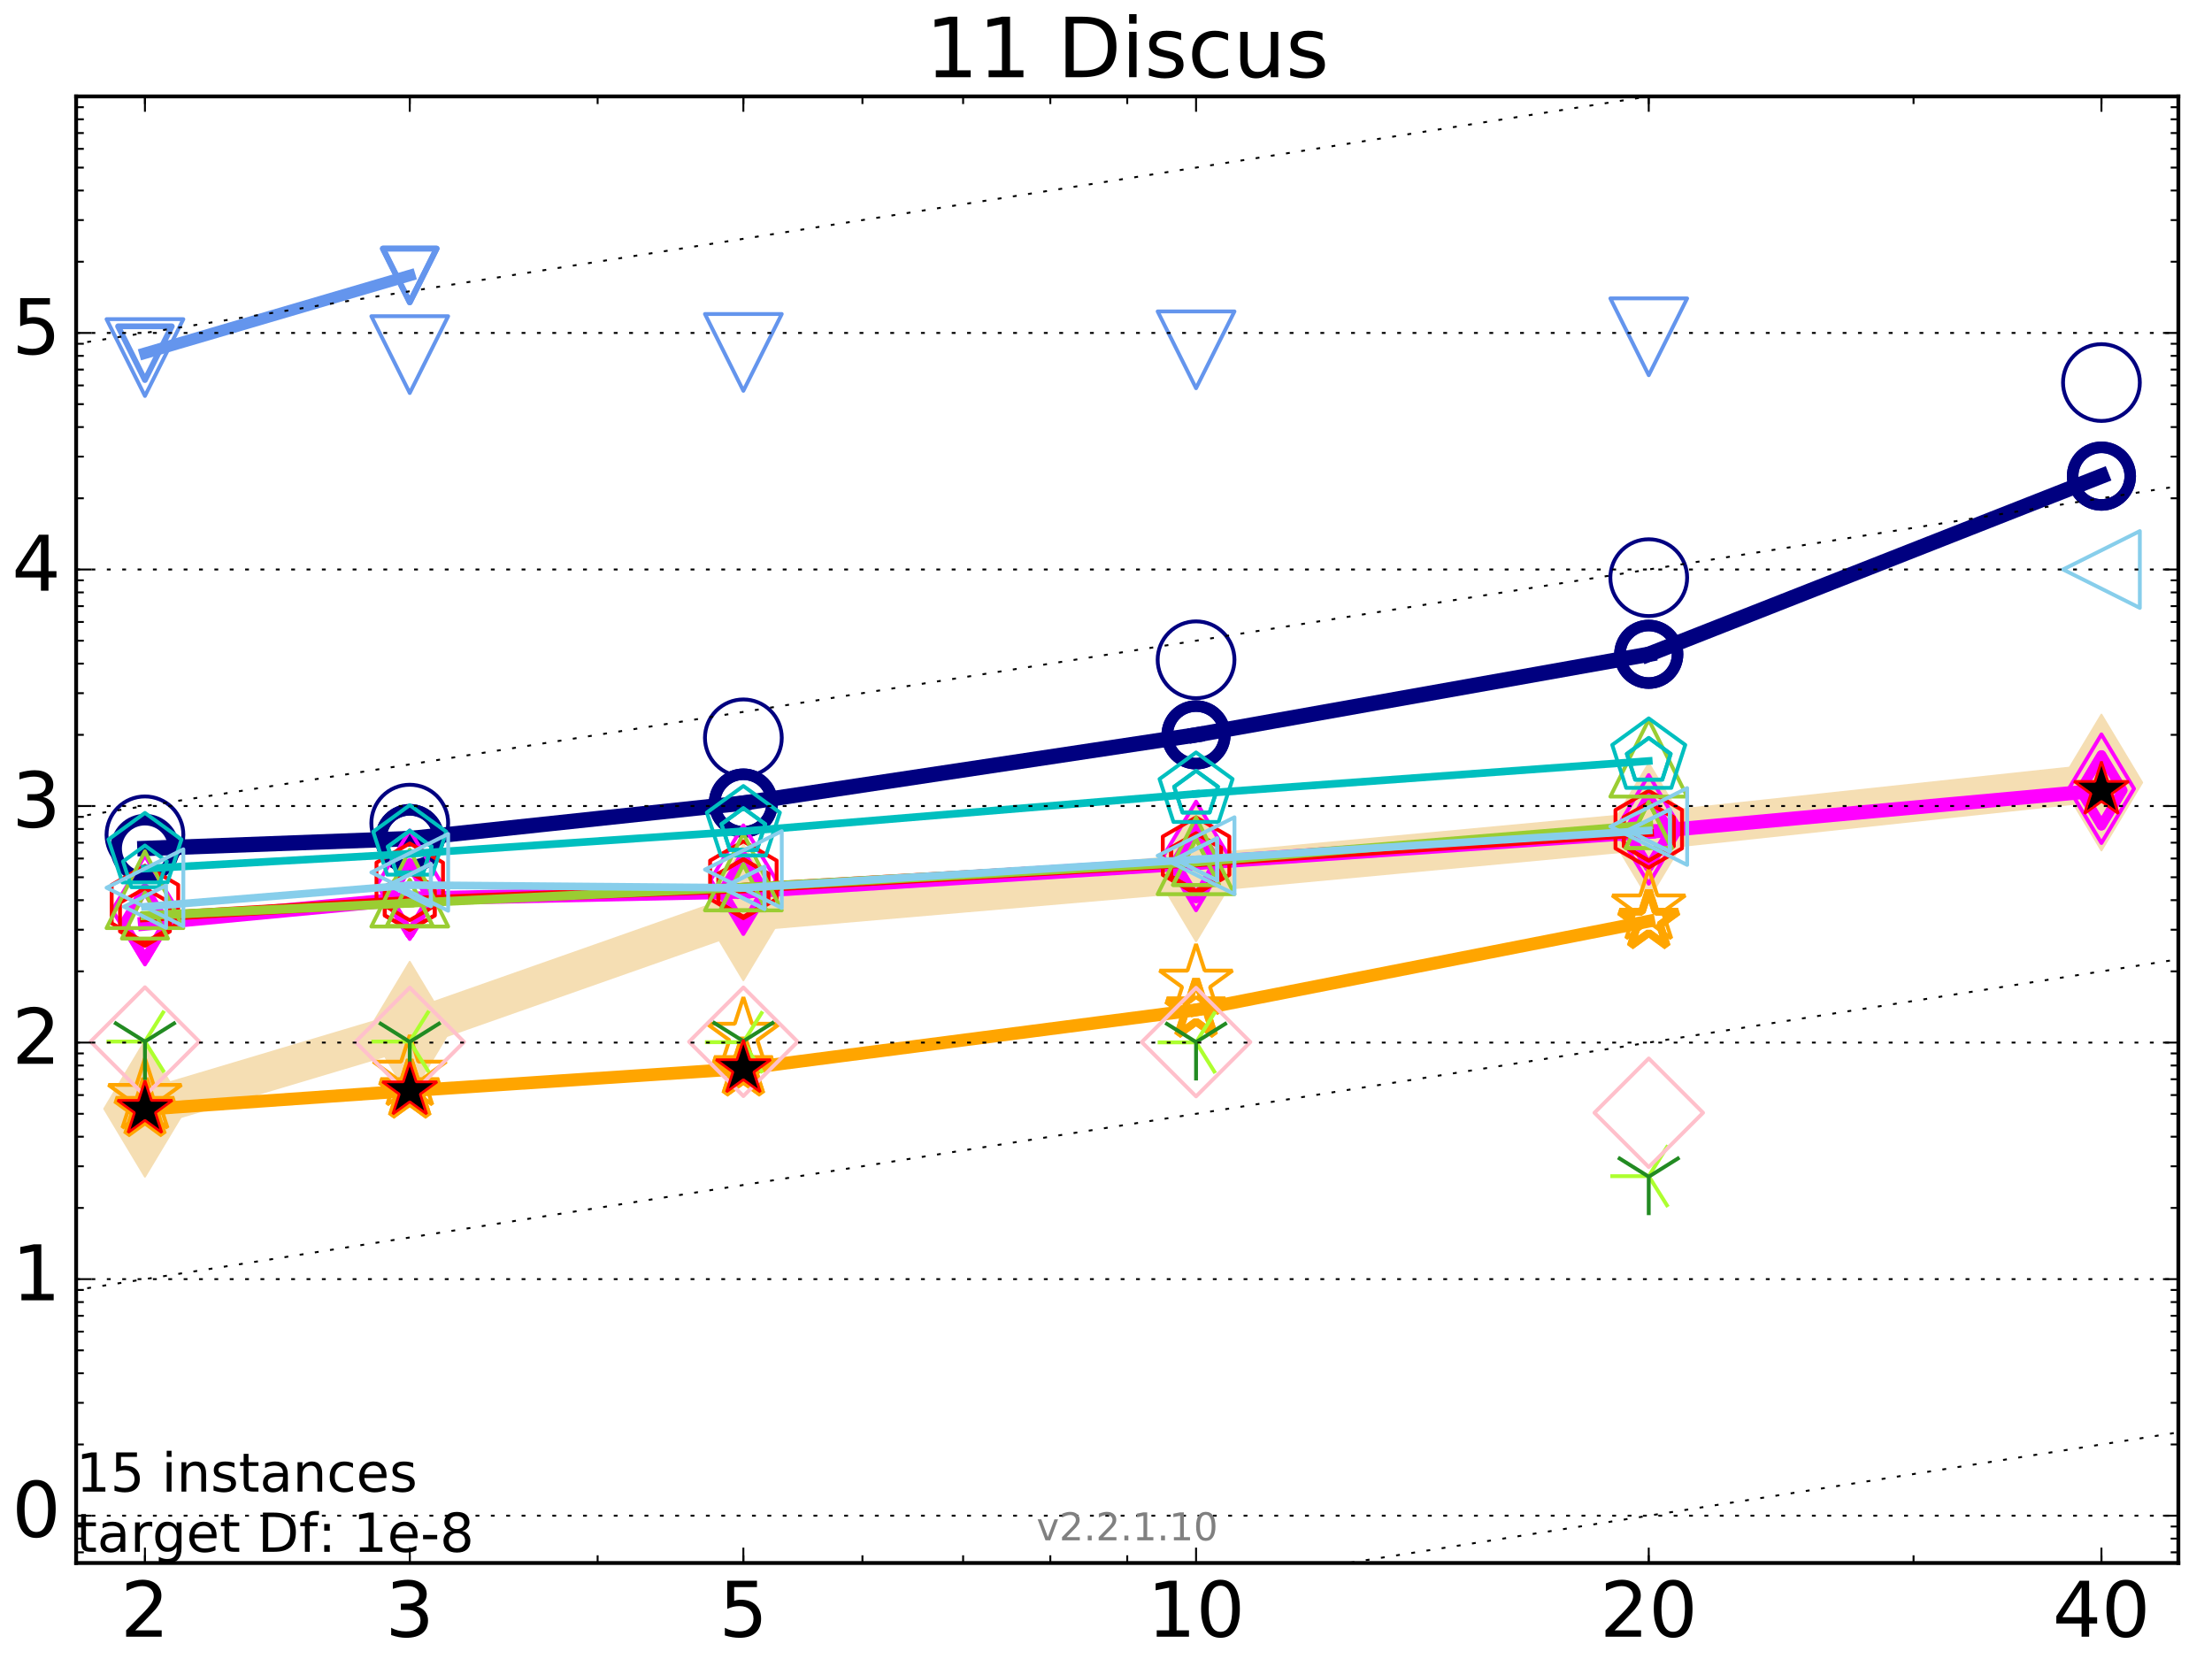 <?xml version="1.0" encoding="utf-8" standalone="no"?>
<!DOCTYPE svg PUBLIC "-//W3C//DTD SVG 1.1//EN"
  "http://www.w3.org/Graphics/SVG/1.1/DTD/svg11.dtd">
<!-- Created with matplotlib (http://matplotlib.org/) -->
<svg height="432pt" version="1.1" viewBox="0 0 576 432" width="576pt" xmlns="http://www.w3.org/2000/svg" xmlns:xlink="http://www.w3.org/1999/xlink">
 <defs>
  <style type="text/css">
*{stroke-linecap:butt;stroke-linejoin:round;stroke-miterlimit:100000;}
  </style>
 </defs>
 <g id="figure_1">
  <g id="patch_1">
   <path d="M 0 432 
L 576 432 
L 576 0 
L 0 0 
z
" style="fill:#ffffff;"/>
  </g>
  <g id="axes_1">
   <g id="patch_2">
    <path d="M 19.825 407 
L 567.24 407 
L 567.24 25.1 
L 19.825 25.1 
z
" style="fill:#ffffff;"/>
   </g>
   <g id="line2d_1">
    <path clip-path="url(#pf8da9d9002)" d="M 37.743 288.724 
L 106.698 268.139 
L 193.571 237.58 
L 311.451 227.42 
L 429.33 216.424 
L 547.209 203.769 
" style="fill:none;stroke:#f5deb3;stroke-linecap:square;stroke-width:10.0;"/>
    <defs>
     <path d="M -0 17.678 
L 10.607 0 
L 0 -17.678 
L -10.607 -0 
z
" id="mabb4f10120" style="stroke:#f5deb3;stroke-linejoin:miter;stroke-width:0.5;"/>
    </defs>
    <g clip-path="url(#pf8da9d9002)">
     <use style="fill:#f5deb3;stroke:#f5deb3;stroke-linejoin:miter;stroke-width:0.5;" x="37.743" xlink:href="#mabb4f10120" y="288.724"/>
     <use style="fill:#f5deb3;stroke:#f5deb3;stroke-linejoin:miter;stroke-width:0.5;" x="106.698" xlink:href="#mabb4f10120" y="268.139"/>
     <use style="fill:#f5deb3;stroke:#f5deb3;stroke-linejoin:miter;stroke-width:0.5;" x="193.571" xlink:href="#mabb4f10120" y="237.58"/>
     <use style="fill:#f5deb3;stroke:#f5deb3;stroke-linejoin:miter;stroke-width:0.5;" x="311.451" xlink:href="#mabb4f10120" y="227.42"/>
     <use style="fill:#f5deb3;stroke:#f5deb3;stroke-linejoin:miter;stroke-width:0.5;" x="429.33" xlink:href="#mabb4f10120" y="216.424"/>
     <use style="fill:#f5deb3;stroke:#f5deb3;stroke-linejoin:miter;stroke-width:0.5;" x="547.209" xlink:href="#mabb4f10120" y="203.769"/>
    </g>
   </g>
   <g id="line2d_2">
    <path clip-path="url(#pf8da9d9002)" d="M 37.743 220.938 
L 106.698 218.368 
" style="fill:none;stroke:#000080;stroke-linecap:square;stroke-width:4.0;"/>
    <defs>
     <path d="M 0 7.5 
C 1.989 7.5 3.897 6.71 5.303 5.303 
C 6.71 3.897 7.5 1.989 7.5 0 
C 7.5 -1.989 6.71 -3.897 5.303 -5.303 
C 3.897 -6.71 1.989 -7.5 0 -7.5 
C -1.989 -7.5 -3.897 -6.71 -5.303 -5.303 
C -6.71 -3.897 -7.5 -1.989 -7.5 0 
C -7.5 1.989 -6.71 3.897 -5.303 5.303 
C -3.897 6.71 -1.989 7.5 0 7.5 
z
" id="m9e7861e17d" style="stroke:#000080;stroke-width:3.0;"/>
    </defs>
    <g clip-path="url(#pf8da9d9002)">
     <use style="fill:none;stroke:#000080;stroke-width:3.0;" x="37.743" xlink:href="#m9e7861e17d" y="220.938"/>
     <use style="fill:none;stroke:#000080;stroke-width:3.0;" x="106.698" xlink:href="#m9e7861e17d" y="218.368"/>
    </g>
   </g>
   <g id="line2d_3">
    <path clip-path="url(#pf8da9d9002)" d="M 106.698 218.368 
L 193.571 209.114 
" style="fill:none;stroke:#000080;stroke-linecap:square;stroke-width:4.0;"/>
    <g clip-path="url(#pf8da9d9002)">
     <use style="fill:none;stroke:#000080;stroke-width:3.0;" x="106.698" xlink:href="#m9e7861e17d" y="218.368"/>
     <use style="fill:none;stroke:#000080;stroke-width:3.0;" x="193.571" xlink:href="#m9e7861e17d" y="209.114"/>
    </g>
   </g>
   <g id="line2d_4">
    <path clip-path="url(#pf8da9d9002)" d="M 193.571 209.114 
L 311.451 191.362 
" style="fill:none;stroke:#000080;stroke-linecap:square;stroke-width:4.0;"/>
    <g clip-path="url(#pf8da9d9002)">
     <use style="fill:none;stroke:#000080;stroke-width:3.0;" x="193.571" xlink:href="#m9e7861e17d" y="209.114"/>
     <use style="fill:none;stroke:#000080;stroke-width:3.0;" x="311.451" xlink:href="#m9e7861e17d" y="191.362"/>
    </g>
   </g>
   <g id="line2d_5">
    <path clip-path="url(#pf8da9d9002)" d="M 311.451 191.362 
L 429.33 170.373 
" style="fill:none;stroke:#000080;stroke-linecap:square;stroke-width:4.0;"/>
    <g clip-path="url(#pf8da9d9002)">
     <use style="fill:none;stroke:#000080;stroke-width:3.0;" x="311.451" xlink:href="#m9e7861e17d" y="191.362"/>
     <use style="fill:none;stroke:#000080;stroke-width:3.0;" x="429.33" xlink:href="#m9e7861e17d" y="170.373"/>
    </g>
   </g>
   <g id="line2d_6">
    <path clip-path="url(#pf8da9d9002)" d="M 429.33 170.373 
L 547.209 123.982 
" style="fill:none;stroke:#000080;stroke-linecap:square;stroke-width:4.0;"/>
    <g clip-path="url(#pf8da9d9002)">
     <use style="fill:none;stroke:#000080;stroke-width:3.0;" x="429.33" xlink:href="#m9e7861e17d" y="170.373"/>
     <use style="fill:none;stroke:#000080;stroke-width:3.0;" x="547.209" xlink:href="#m9e7861e17d" y="123.982"/>
    </g>
   </g>
   <g id="line2d_7">
    <path clip-path="url(#pf8da9d9002)" d="M 547.209 123.982 
" style="fill:none;stroke:#000080;stroke-linecap:square;stroke-width:4.0;"/>
    <g clip-path="url(#pf8da9d9002)">
     <use style="fill:none;stroke:#000080;stroke-width:3.0;" x="547.209" xlink:href="#m9e7861e17d" y="123.982"/>
    </g>
   </g>
   <g id="line2d_8"/>
   <g id="line2d_9">
    <defs>
     <path d="M 0 10 
C 2.652 10 5.196 8.946 7.071 7.071 
C 8.946 5.196 10 2.652 10 0 
C 10 -2.652 8.946 -5.196 7.071 -7.071 
C 5.196 -8.946 2.652 -10 0 -10 
C -2.652 -10 -5.196 -8.946 -7.071 -7.071 
C -8.946 -5.196 -10 -2.652 -10 0 
C -10 2.652 -8.946 5.196 -7.071 7.071 
C -5.196 8.946 -2.652 10 0 10 
z
" id="m4a0a3abb64" style="stroke:#000080;"/>
    </defs>
    <g clip-path="url(#pf8da9d9002)">
     <use style="fill:none;stroke:#000080;" x="37.743" xlink:href="#m4a0a3abb64" y="217.391"/>
     <use style="fill:none;stroke:#000080;" x="106.698" xlink:href="#m4a0a3abb64" y="214.343"/>
     <use style="fill:none;stroke:#000080;" x="193.571" xlink:href="#m4a0a3abb64" y="192.135"/>
     <use style="fill:none;stroke:#000080;" x="311.451" xlink:href="#m4a0a3abb64" y="171.803"/>
     <use style="fill:none;stroke:#000080;" x="429.33" xlink:href="#m4a0a3abb64" y="150.421"/>
     <use style="fill:none;stroke:#000080;" x="547.209" xlink:href="#m4a0a3abb64" y="99.618"/>
    </g>
   </g>
   <g id="line2d_10">
    <path clip-path="url(#pf8da9d9002)" d="M 37.743 240.52 
L 106.698 233.978 
" style="fill:none;stroke:#ff00ff;stroke-linecap:square;stroke-width:3.667;"/>
    <defs>
     <path d="M -0 9.192 
L 5.515 0 
L 0 -9.192 
L -5.515 -0 
z
" id="mdc3d034227" style="stroke:#ff00ff;stroke-linejoin:miter;stroke-width:2.5;"/>
    </defs>
    <g clip-path="url(#pf8da9d9002)">
     <use style="fill:none;stroke:#ff00ff;stroke-linejoin:miter;stroke-width:2.5;" x="37.743" xlink:href="#mdc3d034227" y="240.52"/>
     <use style="fill:none;stroke:#ff00ff;stroke-linejoin:miter;stroke-width:2.5;" x="106.698" xlink:href="#mdc3d034227" y="233.978"/>
    </g>
   </g>
   <g id="line2d_11">
    <path clip-path="url(#pf8da9d9002)" d="M 106.698 233.978 
L 193.571 232.178 
" style="fill:none;stroke:#ff00ff;stroke-linecap:square;stroke-width:3.667;"/>
    <g clip-path="url(#pf8da9d9002)">
     <use style="fill:none;stroke:#ff00ff;stroke-linejoin:miter;stroke-width:2.5;" x="106.698" xlink:href="#mdc3d034227" y="233.978"/>
     <use style="fill:none;stroke:#ff00ff;stroke-linejoin:miter;stroke-width:2.5;" x="193.571" xlink:href="#mdc3d034227" y="232.178"/>
    </g>
   </g>
   <g id="line2d_12">
    <path clip-path="url(#pf8da9d9002)" d="M 193.571 232.178 
L 311.451 224.723 
" style="fill:none;stroke:#ff00ff;stroke-linecap:square;stroke-width:3.667;"/>
    <g clip-path="url(#pf8da9d9002)">
     <use style="fill:none;stroke:#ff00ff;stroke-linejoin:miter;stroke-width:2.5;" x="193.571" xlink:href="#mdc3d034227" y="232.178"/>
     <use style="fill:none;stroke:#ff00ff;stroke-linejoin:miter;stroke-width:2.5;" x="311.451" xlink:href="#mdc3d034227" y="224.723"/>
    </g>
   </g>
   <g id="line2d_13">
    <path clip-path="url(#pf8da9d9002)" d="M 311.451 224.723 
L 429.33 216.603 
" style="fill:none;stroke:#ff00ff;stroke-linecap:square;stroke-width:3.667;"/>
    <g clip-path="url(#pf8da9d9002)">
     <use style="fill:none;stroke:#ff00ff;stroke-linejoin:miter;stroke-width:2.5;" x="311.451" xlink:href="#mdc3d034227" y="224.723"/>
     <use style="fill:none;stroke:#ff00ff;stroke-linejoin:miter;stroke-width:2.5;" x="429.33" xlink:href="#mdc3d034227" y="216.603"/>
    </g>
   </g>
   <g id="line2d_14">
    <path clip-path="url(#pf8da9d9002)" d="M 429.33 216.603 
L 547.209 205.8 
" style="fill:none;stroke:#ff00ff;stroke-linecap:square;stroke-width:3.667;"/>
    <g clip-path="url(#pf8da9d9002)">
     <use style="fill:none;stroke:#ff00ff;stroke-linejoin:miter;stroke-width:2.5;" x="429.33" xlink:href="#mdc3d034227" y="216.603"/>
     <use style="fill:none;stroke:#ff00ff;stroke-linejoin:miter;stroke-width:2.5;" x="547.209" xlink:href="#mdc3d034227" y="205.8"/>
    </g>
   </g>
   <g id="line2d_15">
    <path clip-path="url(#pf8da9d9002)" d="M 547.209 205.8 
" style="fill:none;stroke:#ff00ff;stroke-linecap:square;stroke-width:3.667;"/>
    <g clip-path="url(#pf8da9d9002)">
     <use style="fill:none;stroke:#ff00ff;stroke-linejoin:miter;stroke-width:2.5;" x="547.209" xlink:href="#mdc3d034227" y="205.8"/>
    </g>
   </g>
   <g id="line2d_16"/>
   <g id="line2d_17">
    <defs>
     <path d="M -0 14.142 
L 8.485 0 
L -0 -14.142 
L -8.485 -0 
z
" id="mec6d147fc7" style="stroke:#ff00ff;stroke-linejoin:miter;"/>
    </defs>
    <g clip-path="url(#pf8da9d9002)">
     <use style="fill:none;stroke:#ff00ff;stroke-linejoin:miter;" x="37.743" xlink:href="#mec6d147fc7" y="236.999"/>
     <use style="fill:none;stroke:#ff00ff;stroke-linejoin:miter;" x="106.698" xlink:href="#mec6d147fc7" y="230.374"/>
     <use style="fill:none;stroke:#ff00ff;stroke-linejoin:miter;" x="193.571" xlink:href="#mec6d147fc7" y="229.072"/>
     <use style="fill:none;stroke:#ff00ff;stroke-linejoin:miter;" x="311.451" xlink:href="#mec6d147fc7" y="222.886"/>
     <use style="fill:none;stroke:#ff00ff;stroke-linejoin:miter;" x="429.33" xlink:href="#mec6d147fc7" y="215.969"/>
     <use style="fill:none;stroke:#ff00ff;stroke-linejoin:miter;" x="547.209" xlink:href="#mec6d147fc7" y="205.374"/>
    </g>
   </g>
   <g id="line2d_18">
    <path clip-path="url(#pf8da9d9002)" d="M 37.743 288.861 
L 106.698 284.027 
" style="fill:none;stroke:#ffa500;stroke-linecap:square;stroke-width:3.333;"/>
    <defs>
     <path d="M 0 -8 
L -1.796 -2.472 
L -7.608 -2.472 
L -2.906 0.944 
L -4.702 6.472 
L -0 3.056 
L 4.702 6.472 
L 2.906 0.944 
L 7.608 -2.472 
L 1.796 -2.472 
z
" id="m0cf9cf2175" style="stroke:#ffa500;stroke-linejoin:bevel;stroke-width:2.0;"/>
    </defs>
    <g clip-path="url(#pf8da9d9002)">
     <use style="fill:none;stroke:#ffa500;stroke-linejoin:bevel;stroke-width:2.0;" x="37.743" xlink:href="#m0cf9cf2175" y="288.861"/>
     <use style="fill:none;stroke:#ffa500;stroke-linejoin:bevel;stroke-width:2.0;" x="106.698" xlink:href="#m0cf9cf2175" y="284.027"/>
    </g>
   </g>
   <g id="line2d_19">
    <path clip-path="url(#pf8da9d9002)" d="M 106.698 284.027 
L 193.571 278.271 
" style="fill:none;stroke:#ffa500;stroke-linecap:square;stroke-width:3.333;"/>
    <g clip-path="url(#pf8da9d9002)">
     <use style="fill:none;stroke:#ffa500;stroke-linejoin:bevel;stroke-width:2.0;" x="106.698" xlink:href="#m0cf9cf2175" y="284.027"/>
     <use style="fill:none;stroke:#ffa500;stroke-linejoin:bevel;stroke-width:2.0;" x="193.571" xlink:href="#m0cf9cf2175" y="278.271"/>
    </g>
   </g>
   <g id="line2d_20">
    <path clip-path="url(#pf8da9d9002)" d="M 193.571 278.271 
L 311.451 262.972 
" style="fill:none;stroke:#ffa500;stroke-linecap:square;stroke-width:3.333;"/>
    <g clip-path="url(#pf8da9d9002)">
     <use style="fill:none;stroke:#ffa500;stroke-linejoin:bevel;stroke-width:2.0;" x="193.571" xlink:href="#m0cf9cf2175" y="278.271"/>
     <use style="fill:none;stroke:#ffa500;stroke-linejoin:bevel;stroke-width:2.0;" x="311.451" xlink:href="#m0cf9cf2175" y="262.972"/>
    </g>
   </g>
   <g id="line2d_21">
    <path clip-path="url(#pf8da9d9002)" d="M 311.451 262.972 
L 429.33 239.878 
" style="fill:none;stroke:#ffa500;stroke-linecap:square;stroke-width:3.333;"/>
    <g clip-path="url(#pf8da9d9002)">
     <use style="fill:none;stroke:#ffa500;stroke-linejoin:bevel;stroke-width:2.0;" x="311.451" xlink:href="#m0cf9cf2175" y="262.972"/>
     <use style="fill:none;stroke:#ffa500;stroke-linejoin:bevel;stroke-width:2.0;" x="429.33" xlink:href="#m0cf9cf2175" y="239.878"/>
    </g>
   </g>
   <g id="line2d_22">
    <path clip-path="url(#pf8da9d9002)" d="M 429.33 239.878 
" style="fill:none;stroke:#ffa500;stroke-linecap:square;stroke-width:3.333;"/>
    <g clip-path="url(#pf8da9d9002)">
     <use style="fill:none;stroke:#ffa500;stroke-linejoin:bevel;stroke-width:2.0;" x="429.33" xlink:href="#m0cf9cf2175" y="239.878"/>
    </g>
   </g>
   <g id="line2d_23"/>
   <g id="line2d_24">
    <defs>
     <path d="M 0 -10 
L -2.245 -3.09 
L -9.511 -3.09 
L -3.633 1.18 
L -5.878 8.09 
L -0 3.82 
L 5.878 8.09 
L 3.633 1.18 
L 9.511 -3.09 
L 2.245 -3.09 
z
" id="m4e20ed57ae" style="stroke:#ffa500;stroke-linejoin:bevel;"/>
    </defs>
    <g clip-path="url(#pf8da9d9002)">
     <use style="fill:none;stroke:#ffa500;stroke-linejoin:bevel;" x="37.743" xlink:href="#m4e20ed57ae" y="285.602"/>
     <use style="fill:none;stroke:#ffa500;stroke-linejoin:bevel;" x="106.698" xlink:href="#m4e20ed57ae" y="279.542"/>
     <use style="fill:none;stroke:#ffa500;stroke-linejoin:bevel;" x="193.571" xlink:href="#m4e20ed57ae" y="269.677"/>
     <use style="fill:none;stroke:#ffa500;stroke-linejoin:bevel;" x="311.451" xlink:href="#m4e20ed57ae" y="255.838"/>
     <use style="fill:none;stroke:#ffa500;stroke-linejoin:bevel;" x="429.33" xlink:href="#m4e20ed57ae" y="236.268"/>
    </g>
   </g>
   <g id="line2d_25">
    <path clip-path="url(#pf8da9d9002)" d="M 37.743 91.973 
L 106.698 71.731 
" style="fill:none;stroke:#6495ed;stroke-linecap:square;stroke-width:3.0;"/>
    <defs>
     <path d="M -0 7 
L 7 -7 
L -7 -7 
z
" id="m02b9a404c5" style="stroke:#6495ed;stroke-linejoin:miter;stroke-width:1.5;"/>
    </defs>
    <g clip-path="url(#pf8da9d9002)">
     <use style="fill:none;stroke:#6495ed;stroke-linejoin:miter;stroke-width:1.5;" x="37.743" xlink:href="#m02b9a404c5" y="91.973"/>
     <use style="fill:none;stroke:#6495ed;stroke-linejoin:miter;stroke-width:1.5;" x="106.698" xlink:href="#m02b9a404c5" y="71.731"/>
    </g>
   </g>
   <g id="line2d_26">
    <path clip-path="url(#pf8da9d9002)" d="M 106.698 71.731 
" style="fill:none;stroke:#6495ed;stroke-linecap:square;stroke-width:3.0;"/>
    <g clip-path="url(#pf8da9d9002)">
     <use style="fill:none;stroke:#6495ed;stroke-linejoin:miter;stroke-width:1.5;" x="106.698" xlink:href="#m02b9a404c5" y="71.731"/>
    </g>
   </g>
   <g id="line2d_27"/>
   <g id="line2d_28">
    <defs>
     <path d="M -0 10 
L 10 -10 
L -10 -10 
z
" id="m820fc2889e" style="stroke:#6495ed;stroke-linejoin:miter;"/>
    </defs>
    <g clip-path="url(#pf8da9d9002)">
     <use style="fill:none;stroke:#6495ed;stroke-linejoin:miter;" x="37.743" xlink:href="#m820fc2889e" y="93.111"/>
     <use style="fill:none;stroke:#6495ed;stroke-linejoin:miter;" x="106.698" xlink:href="#m820fc2889e" y="92.343"/>
     <use style="fill:none;stroke:#6495ed;stroke-linejoin:miter;" x="193.571" xlink:href="#m820fc2889e" y="91.767"/>
     <use style="fill:none;stroke:#6495ed;stroke-linejoin:miter;" x="311.451" xlink:href="#m820fc2889e" y="91.094"/>
     <use style="fill:none;stroke:#6495ed;stroke-linejoin:miter;" x="429.33" xlink:href="#m820fc2889e" y="87.703"/>
    </g>
   </g>
   <g id="line2d_29">
    <path clip-path="url(#pf8da9d9002)" d="M 37.743 238.8 
L 106.698 234.636 
" style="fill:none;stroke:#ff0000;stroke-linecap:square;stroke-width:2.667;"/>
    <defs>
     <path d="M 0 -7.5 
L -6.495 -3.75 
L -6.495 3.75 
L -0 7.5 
L 6.495 3.75 
L 6.495 -3.75 
z
" id="mc6f3d7e1a6" style="stroke:#ff0000;stroke-linejoin:miter;"/>
    </defs>
    <g clip-path="url(#pf8da9d9002)">
     <use style="fill:none;stroke:#ff0000;stroke-linejoin:miter;" x="37.743" xlink:href="#mc6f3d7e1a6" y="238.8"/>
     <use style="fill:none;stroke:#ff0000;stroke-linejoin:miter;" x="106.698" xlink:href="#mc6f3d7e1a6" y="234.636"/>
    </g>
   </g>
   <g id="line2d_30">
    <path clip-path="url(#pf8da9d9002)" d="M 106.698 234.636 
L 193.571 231.243 
" style="fill:none;stroke:#ff0000;stroke-linecap:square;stroke-width:2.667;"/>
    <g clip-path="url(#pf8da9d9002)">
     <use style="fill:none;stroke:#ff0000;stroke-linejoin:miter;" x="106.698" xlink:href="#mc6f3d7e1a6" y="234.636"/>
     <use style="fill:none;stroke:#ff0000;stroke-linejoin:miter;" x="193.571" xlink:href="#mc6f3d7e1a6" y="231.243"/>
    </g>
   </g>
   <g id="line2d_31">
    <path clip-path="url(#pf8da9d9002)" d="M 193.571 231.243 
L 311.451 224.495 
" style="fill:none;stroke:#ff0000;stroke-linecap:square;stroke-width:2.667;"/>
    <g clip-path="url(#pf8da9d9002)">
     <use style="fill:none;stroke:#ff0000;stroke-linejoin:miter;" x="193.571" xlink:href="#mc6f3d7e1a6" y="231.243"/>
     <use style="fill:none;stroke:#ff0000;stroke-linejoin:miter;" x="311.451" xlink:href="#mc6f3d7e1a6" y="224.495"/>
    </g>
   </g>
   <g id="line2d_32">
    <path clip-path="url(#pf8da9d9002)" d="M 311.451 224.495 
L 429.33 216.595 
" style="fill:none;stroke:#ff0000;stroke-linecap:square;stroke-width:2.667;"/>
    <g clip-path="url(#pf8da9d9002)">
     <use style="fill:none;stroke:#ff0000;stroke-linejoin:miter;" x="311.451" xlink:href="#mc6f3d7e1a6" y="224.495"/>
     <use style="fill:none;stroke:#ff0000;stroke-linejoin:miter;" x="429.33" xlink:href="#mc6f3d7e1a6" y="216.595"/>
    </g>
   </g>
   <g id="line2d_33">
    <path clip-path="url(#pf8da9d9002)" d="M 429.33 216.595 
" style="fill:none;stroke:#ff0000;stroke-linecap:square;stroke-width:2.667;"/>
    <g clip-path="url(#pf8da9d9002)">
     <use style="fill:none;stroke:#ff0000;stroke-linejoin:miter;" x="429.33" xlink:href="#mc6f3d7e1a6" y="216.595"/>
    </g>
   </g>
   <g id="line2d_34"/>
   <g id="line2d_35">
    <defs>
     <path d="M 0 -10 
L -8.66 -5 
L -8.66 5 
L -0 10 
L 8.66 5 
L 8.66 -5 
z
" id="m6fca3b88fd" style="stroke:#ff0000;stroke-linejoin:miter;"/>
    </defs>
    <g clip-path="url(#pf8da9d9002)">
     <use style="fill:none;stroke:#ff0000;stroke-linejoin:miter;" x="37.743" xlink:href="#m6fca3b88fd" y="235.425"/>
     <use style="fill:none;stroke:#ff0000;stroke-linejoin:miter;" x="106.698" xlink:href="#m6fca3b88fd" y="229.618"/>
     <use style="fill:none;stroke:#ff0000;stroke-linejoin:miter;" x="193.571" xlink:href="#m6fca3b88fd" y="229.094"/>
     <use style="fill:none;stroke:#ff0000;stroke-linejoin:miter;" x="311.451" xlink:href="#m6fca3b88fd" y="222.83"/>
     <use style="fill:none;stroke:#ff0000;stroke-linejoin:miter;" x="429.33" xlink:href="#m6fca3b88fd" y="215.917"/>
    </g>
   </g>
   <g id="line2d_36">
    <path clip-path="url(#pf8da9d9002)" d="M 37.743 238.403 
L 106.698 235.166 
" style="fill:none;stroke:#9acd32;stroke-linecap:square;stroke-width:2.333;"/>
    <defs>
     <path d="M 0 -6 
L -6 6 
L 6 6 
z
" id="m23599e7eeb" style="stroke:#9acd32;stroke-linejoin:miter;"/>
    </defs>
    <g clip-path="url(#pf8da9d9002)">
     <use style="fill:none;stroke:#9acd32;stroke-linejoin:miter;" x="37.743" xlink:href="#m23599e7eeb" y="238.403"/>
     <use style="fill:none;stroke:#9acd32;stroke-linejoin:miter;" x="106.698" xlink:href="#m23599e7eeb" y="235.166"/>
    </g>
   </g>
   <g id="line2d_37">
    <path clip-path="url(#pf8da9d9002)" d="M 106.698 235.166 
L 193.571 231.055 
" style="fill:none;stroke:#9acd32;stroke-linecap:square;stroke-width:2.333;"/>
    <g clip-path="url(#pf8da9d9002)">
     <use style="fill:none;stroke:#9acd32;stroke-linejoin:miter;" x="106.698" xlink:href="#m23599e7eeb" y="235.166"/>
     <use style="fill:none;stroke:#9acd32;stroke-linejoin:miter;" x="193.571" xlink:href="#m23599e7eeb" y="231.055"/>
    </g>
   </g>
   <g id="line2d_38">
    <path clip-path="url(#pf8da9d9002)" d="M 193.571 231.055 
L 311.451 224.445 
" style="fill:none;stroke:#9acd32;stroke-linecap:square;stroke-width:2.333;"/>
    <g clip-path="url(#pf8da9d9002)">
     <use style="fill:none;stroke:#9acd32;stroke-linejoin:miter;" x="193.571" xlink:href="#m23599e7eeb" y="231.055"/>
     <use style="fill:none;stroke:#9acd32;stroke-linejoin:miter;" x="311.451" xlink:href="#m23599e7eeb" y="224.445"/>
    </g>
   </g>
   <g id="line2d_39">
    <path clip-path="url(#pf8da9d9002)" d="M 311.451 224.445 
L 429.33 214.84 
" style="fill:none;stroke:#9acd32;stroke-linecap:square;stroke-width:2.333;"/>
    <g clip-path="url(#pf8da9d9002)">
     <use style="fill:none;stroke:#9acd32;stroke-linejoin:miter;" x="311.451" xlink:href="#m23599e7eeb" y="224.445"/>
     <use style="fill:none;stroke:#9acd32;stroke-linejoin:miter;" x="429.33" xlink:href="#m23599e7eeb" y="214.84"/>
    </g>
   </g>
   <g id="line2d_40">
    <path clip-path="url(#pf8da9d9002)" d="M 429.33 214.84 
" style="fill:none;stroke:#9acd32;stroke-linecap:square;stroke-width:2.333;"/>
    <g clip-path="url(#pf8da9d9002)">
     <use style="fill:none;stroke:#9acd32;stroke-linejoin:miter;" x="429.33" xlink:href="#m23599e7eeb" y="214.84"/>
    </g>
   </g>
   <g id="line2d_41"/>
   <g id="line2d_42">
    <defs>
     <path d="M 0 -10 
L -10 10 
L 10 10 
z
" id="m1ba461a3ba" style="stroke:#9acd32;stroke-linejoin:miter;"/>
    </defs>
    <g clip-path="url(#pf8da9d9002)">
     <use style="fill:none;stroke:#9acd32;stroke-linejoin:miter;" x="37.743" xlink:href="#m1ba461a3ba" y="231.671"/>
     <use style="fill:none;stroke:#9acd32;stroke-linejoin:miter;" x="106.698" xlink:href="#m1ba461a3ba" y="231.271"/>
     <use style="fill:none;stroke:#9acd32;stroke-linejoin:miter;" x="193.571" xlink:href="#m1ba461a3ba" y="227.056"/>
     <use style="fill:none;stroke:#9acd32;stroke-linejoin:miter;" x="311.451" xlink:href="#m1ba461a3ba" y="222.843"/>
     <use style="fill:none;stroke:#9acd32;stroke-linejoin:miter;" x="429.33" xlink:href="#m1ba461a3ba" y="197.429"/>
    </g>
   </g>
   <g id="line2d_43">
    <path clip-path="url(#pf8da9d9002)" d="M 37.743 226.172 
L 106.698 222.322 
" style="fill:none;stroke:#00bfbf;stroke-linecap:square;stroke-width:2.0;"/>
    <defs>
     <path d="M 0 -6 
L -5.706 -1.854 
L -3.527 4.854 
L 3.527 4.854 
L 5.706 -1.854 
z
" id="m60015c652c" style="stroke:#00bfbf;stroke-linejoin:miter;"/>
    </defs>
    <g clip-path="url(#pf8da9d9002)">
     <use style="fill:none;stroke:#00bfbf;stroke-linejoin:miter;" x="37.743" xlink:href="#m60015c652c" y="226.172"/>
     <use style="fill:none;stroke:#00bfbf;stroke-linejoin:miter;" x="106.698" xlink:href="#m60015c652c" y="222.322"/>
    </g>
   </g>
   <g id="line2d_44">
    <path clip-path="url(#pf8da9d9002)" d="M 106.698 222.322 
L 193.571 216.452 
" style="fill:none;stroke:#00bfbf;stroke-linecap:square;stroke-width:2.0;"/>
    <g clip-path="url(#pf8da9d9002)">
     <use style="fill:none;stroke:#00bfbf;stroke-linejoin:miter;" x="106.698" xlink:href="#m60015c652c" y="222.322"/>
     <use style="fill:none;stroke:#00bfbf;stroke-linejoin:miter;" x="193.571" xlink:href="#m60015c652c" y="216.452"/>
    </g>
   </g>
   <g id="line2d_45">
    <path clip-path="url(#pf8da9d9002)" d="M 193.571 216.452 
L 311.451 206.716 
" style="fill:none;stroke:#00bfbf;stroke-linecap:square;stroke-width:2.0;"/>
    <g clip-path="url(#pf8da9d9002)">
     <use style="fill:none;stroke:#00bfbf;stroke-linejoin:miter;" x="193.571" xlink:href="#m60015c652c" y="216.452"/>
     <use style="fill:none;stroke:#00bfbf;stroke-linejoin:miter;" x="311.451" xlink:href="#m60015c652c" y="206.716"/>
    </g>
   </g>
   <g id="line2d_46">
    <path clip-path="url(#pf8da9d9002)" d="M 311.451 206.716 
L 429.33 198.159 
" style="fill:none;stroke:#00bfbf;stroke-linecap:square;stroke-width:2.0;"/>
    <g clip-path="url(#pf8da9d9002)">
     <use style="fill:none;stroke:#00bfbf;stroke-linejoin:miter;" x="311.451" xlink:href="#m60015c652c" y="206.716"/>
     <use style="fill:none;stroke:#00bfbf;stroke-linejoin:miter;" x="429.33" xlink:href="#m60015c652c" y="198.159"/>
    </g>
   </g>
   <g id="line2d_47">
    <path clip-path="url(#pf8da9d9002)" d="M 429.33 198.159 
" style="fill:none;stroke:#00bfbf;stroke-linecap:square;stroke-width:2.0;"/>
    <g clip-path="url(#pf8da9d9002)">
     <use style="fill:none;stroke:#00bfbf;stroke-linejoin:miter;" x="429.33" xlink:href="#m60015c652c" y="198.159"/>
    </g>
   </g>
   <g id="line2d_48"/>
   <g id="line2d_49">
    <defs>
     <path d="M 0 -10 
L -9.511 -3.09 
L -5.878 8.09 
L 5.878 8.09 
L 9.511 -3.09 
z
" id="m9cb3ca2e02" style="stroke:#00bfbf;stroke-linejoin:miter;"/>
    </defs>
    <g clip-path="url(#pf8da9d9002)">
     <use style="fill:none;stroke:#00bfbf;stroke-linejoin:miter;" x="37.743" xlink:href="#m9cb3ca2e02" y="221.683"/>
     <use style="fill:none;stroke:#00bfbf;stroke-linejoin:miter;" x="106.698" xlink:href="#m9cb3ca2e02" y="219.662"/>
     <use style="fill:none;stroke:#00bfbf;stroke-linejoin:miter;" x="193.571" xlink:href="#m9cb3ca2e02" y="214.676"/>
     <use style="fill:none;stroke:#00bfbf;stroke-linejoin:miter;" x="311.451" xlink:href="#m9cb3ca2e02" y="205.941"/>
     <use style="fill:none;stroke:#00bfbf;stroke-linejoin:miter;" x="429.33" xlink:href="#m9cb3ca2e02" y="197.064"/>
    </g>
   </g>
   <g id="line2d_50"/>
   <g id="line2d_51">
    <defs>
     <path d="M 0 0 
L -10 -0 
M 0 0 
L 5 8 
M 0 0 
L 5 -8 
" id="mfdf43a7742" style="stroke:#adff2f;"/>
    </defs>
    <g clip-path="url(#pf8da9d9002)">
     <use style="fill:none;stroke:#adff2f;" x="37.743" xlink:href="#mfdf43a7742" y="271.221"/>
     <use style="fill:none;stroke:#adff2f;" x="106.698" xlink:href="#mfdf43a7742" y="271.221"/>
     <use style="fill:none;stroke:#adff2f;" x="193.571" xlink:href="#mfdf43a7742" y="271.38"/>
     <use style="fill:none;stroke:#adff2f;" x="311.451" xlink:href="#mfdf43a7742" y="271.434"/>
     <use style="fill:none;stroke:#adff2f;" x="429.33" xlink:href="#mfdf43a7742" y="306.267"/>
    </g>
   </g>
   <g id="line2d_52"/>
   <g id="line2d_53">
    <defs>
     <path d="M 0 0 
L 0 10 
M 0 0 
L 8 -5 
M 0 0 
L -8 -5 
" id="mfabf770202" style="stroke:#228b22;"/>
    </defs>
    <g clip-path="url(#pf8da9d9002)">
     <use style="fill:none;stroke:#228b22;" x="37.743" xlink:href="#mfabf770202" y="271.221"/>
     <use style="fill:none;stroke:#228b22;" x="106.698" xlink:href="#mfabf770202" y="271.309"/>
     <use style="fill:none;stroke:#228b22;" x="193.571" xlink:href="#mfabf770202" y="271.115"/>
     <use style="fill:none;stroke:#228b22;" x="311.451" xlink:href="#mfabf770202" y="271.354"/>
     <use style="fill:none;stroke:#228b22;" x="429.33" xlink:href="#mfabf770202" y="306.414"/>
    </g>
   </g>
   <g id="line2d_54"/>
   <g id="line2d_55">
    <defs>
     <path d="M -0 14.142 
L 14.142 0 
L 0 -14.142 
L -14.142 -0 
z
" id="m73f17716ac" style="stroke:#ffc0cb;stroke-linejoin:miter;"/>
    </defs>
    <g clip-path="url(#pf8da9d9002)">
     <use style="fill:none;stroke:#ffc0cb;stroke-linejoin:miter;" x="37.743" xlink:href="#m73f17716ac" y="271.221"/>
     <use style="fill:none;stroke:#ffc0cb;stroke-linejoin:miter;" x="106.698" xlink:href="#m73f17716ac" y="271.309"/>
     <use style="fill:none;stroke:#ffc0cb;stroke-linejoin:miter;" x="193.571" xlink:href="#m73f17716ac" y="271.274"/>
     <use style="fill:none;stroke:#ffc0cb;stroke-linejoin:miter;" x="311.451" xlink:href="#m73f17716ac" y="271.354"/>
     <use style="fill:none;stroke:#ffc0cb;stroke-linejoin:miter;" x="429.33" xlink:href="#m73f17716ac" y="289.763"/>
    </g>
   </g>
   <g id="line2d_56">
    <path clip-path="url(#pf8da9d9002)" d="M 37.743 236.098 
L 106.698 230.477 
" style="fill:none;stroke:#87ceeb;stroke-linecap:square;stroke-width:2.0;"/>
    <defs>
     <path d="M -5.5 -0 
L 5.5 5.5 
L 5.5 -5.5 
z
" id="mdd69b4d257" style="stroke:#87ceeb;stroke-linejoin:miter;"/>
    </defs>
    <g clip-path="url(#pf8da9d9002)">
     <use style="fill:none;stroke:#87ceeb;stroke-linejoin:miter;" x="37.743" xlink:href="#mdd69b4d257" y="236.098"/>
     <use style="fill:none;stroke:#87ceeb;stroke-linejoin:miter;" x="106.698" xlink:href="#mdd69b4d257" y="230.477"/>
    </g>
   </g>
   <g id="line2d_57">
    <path clip-path="url(#pf8da9d9002)" d="M 106.698 230.477 
L 193.571 231.19 
" style="fill:none;stroke:#87ceeb;stroke-linecap:square;stroke-width:2.0;"/>
    <g clip-path="url(#pf8da9d9002)">
     <use style="fill:none;stroke:#87ceeb;stroke-linejoin:miter;" x="106.698" xlink:href="#mdd69b4d257" y="230.477"/>
     <use style="fill:none;stroke:#87ceeb;stroke-linejoin:miter;" x="193.571" xlink:href="#mdd69b4d257" y="231.19"/>
    </g>
   </g>
   <g id="line2d_58">
    <path clip-path="url(#pf8da9d9002)" d="M 193.571 231.19 
L 311.451 223.781 
" style="fill:none;stroke:#87ceeb;stroke-linecap:square;stroke-width:2.0;"/>
    <g clip-path="url(#pf8da9d9002)">
     <use style="fill:none;stroke:#87ceeb;stroke-linejoin:miter;" x="193.571" xlink:href="#mdd69b4d257" y="231.19"/>
     <use style="fill:none;stroke:#87ceeb;stroke-linejoin:miter;" x="311.451" xlink:href="#mdd69b4d257" y="223.781"/>
    </g>
   </g>
   <g id="line2d_59">
    <path clip-path="url(#pf8da9d9002)" d="M 311.451 223.781 
L 429.33 216.259 
" style="fill:none;stroke:#87ceeb;stroke-linecap:square;stroke-width:2.0;"/>
    <g clip-path="url(#pf8da9d9002)">
     <use style="fill:none;stroke:#87ceeb;stroke-linejoin:miter;" x="311.451" xlink:href="#mdd69b4d257" y="223.781"/>
     <use style="fill:none;stroke:#87ceeb;stroke-linejoin:miter;" x="429.33" xlink:href="#mdd69b4d257" y="216.259"/>
    </g>
   </g>
   <g id="line2d_60">
    <path clip-path="url(#pf8da9d9002)" d="M 429.33 216.259 
" style="fill:none;stroke:#87ceeb;stroke-linecap:square;stroke-width:2.0;"/>
    <g clip-path="url(#pf8da9d9002)">
     <use style="fill:none;stroke:#87ceeb;stroke-linejoin:miter;" x="429.33" xlink:href="#mdd69b4d257" y="216.259"/>
    </g>
   </g>
   <g id="line2d_61"/>
   <g id="line2d_62">
    <defs>
     <path d="M -10 -0 
L 10 10 
L 10 -10 
z
" id="m8892e83abd" style="stroke:#87ceeb;stroke-linejoin:miter;"/>
    </defs>
    <g clip-path="url(#pf8da9d9002)">
     <use style="fill:none;stroke:#87ceeb;stroke-linejoin:miter;" x="37.743" xlink:href="#m8892e83abd" y="231.162"/>
     <use style="fill:none;stroke:#87ceeb;stroke-linejoin:miter;" x="106.698" xlink:href="#m8892e83abd" y="227.162"/>
     <use style="fill:none;stroke:#87ceeb;stroke-linejoin:miter;" x="193.571" xlink:href="#m8892e83abd" y="226.434"/>
     <use style="fill:none;stroke:#87ceeb;stroke-linejoin:miter;" x="311.451" xlink:href="#m8892e83abd" y="222.821"/>
     <use style="fill:none;stroke:#87ceeb;stroke-linejoin:miter;" x="429.33" xlink:href="#m8892e83abd" y="215.217"/>
     <use style="fill:none;stroke:#87ceeb;stroke-linejoin:miter;" x="547.209" xlink:href="#m8892e83abd" y="148.294"/>
    </g>
   </g>
   <g id="line2d_63">
    <defs>
     <path d="M 0 -7.5 
L -1.684 -2.318 
L -7.133 -2.318 
L -2.725 0.885 
L -4.408 6.068 
L -0 2.865 
L 4.408 6.068 
L 2.725 0.885 
L 7.133 -2.318 
L 1.684 -2.318 
z
" id="m3096baddac" style="stroke:#ff0000;stroke-linejoin:bevel;stroke-width:0.7;"/>
    </defs>
    <g clip-path="url(#pf8da9d9002)">
     <use style="stroke:#ff0000;stroke-linejoin:bevel;stroke-width:0.7;" x="37.743" xlink:href="#m3096baddac" y="288.861"/>
     <use style="stroke:#ff0000;stroke-linejoin:bevel;stroke-width:0.7;" x="106.698" xlink:href="#m3096baddac" y="284.027"/>
     <use style="stroke:#ff0000;stroke-linejoin:bevel;stroke-width:0.7;" x="193.571" xlink:href="#m3096baddac" y="278.271"/>
     <use style="stroke:#ff0000;stroke-linejoin:bevel;stroke-width:0.7;" x="547.209" xlink:href="#m3096baddac" y="205.8"/>
    </g>
   </g>
   <g id="line2d_64">
    <path clip-path="url(#pf8da9d9002)" d="M -353.844 517.874 
M 185.724 433 
L 577 371.452 
" style="fill:none;stroke:#000000;stroke-dasharray:1,3;stroke-dashoffset:0.0;stroke-width:0.5;"/>
   </g>
   <g id="line2d_65">
    <path clip-path="url(#pf8da9d9002)" d="M -353.844 394.681 
M -1 339.178 
L 577 248.259 
" style="fill:none;stroke:#000000;stroke-dasharray:1,3;stroke-dashoffset:0.0;stroke-width:0.5;"/>
   </g>
   <g id="line2d_66">
    <path clip-path="url(#pf8da9d9002)" d="M -353.844 271.487 
M -1 215.985 
L 577 125.065 
" style="fill:none;stroke:#000000;stroke-dasharray:1,3;stroke-dashoffset:0.0;stroke-width:0.5;"/>
   </g>
   <g id="line2d_67">
    <path clip-path="url(#pf8da9d9002)" d="M -353.844 148.294 
M -1 92.791 
L 577 1.871 
" style="fill:none;stroke:#000000;stroke-dasharray:1,3;stroke-dashoffset:0.0;stroke-width:0.5;"/>
   </g>
   <g id="line2d_68">
    <path clip-path="url(#pf8da9d9002)" d="M -353.844 25.1 
" style="fill:none;stroke:#000000;stroke-dasharray:1,3;stroke-dashoffset:0.0;stroke-width:0.5;"/>
   </g>
   <g id="patch_3">
    <path d="M 19.825 25.1 
L 567.24 25.1 
" style="fill:none;stroke:#000000;stroke-linecap:square;stroke-linejoin:miter;"/>
   </g>
   <g id="patch_4">
    <path d="M 567.24 407 
L 567.24 25.1 
" style="fill:none;stroke:#000000;stroke-linecap:square;stroke-linejoin:miter;"/>
   </g>
   <g id="patch_5">
    <path d="M 19.825 407 
L 567.24 407 
" style="fill:none;stroke:#000000;stroke-linecap:square;stroke-linejoin:miter;"/>
   </g>
   <g id="patch_6">
    <path d="M 19.825 407 
L 19.825 25.1 
" style="fill:none;stroke:#000000;stroke-linecap:square;stroke-linejoin:miter;"/>
   </g>
   <g id="matplotlib.axis_1">
    <g id="xtick_1">
     <g id="line2d_69">
      <defs>
       <path d="M 0 0 
L 0 -4 
" id="mab87a311d3" style="stroke:#000000;stroke-width:0.5;"/>
      </defs>
      <g>
       <use style="stroke:#000000;stroke-width:0.5;" x="37.743" xlink:href="#mab87a311d3" y="407.0"/>
      </g>
     </g>
     <g id="line2d_70">
      <defs>
       <path d="M 0 0 
L 0 4 
" id="m45f9bf5952" style="stroke:#000000;stroke-width:0.5;"/>
      </defs>
      <g>
       <use style="stroke:#000000;stroke-width:0.5;" x="37.743" xlink:href="#m45f9bf5952" y="25.1"/>
      </g>
     </g>
     <g id="text_1">
      <!-- 2 -->
      <defs>
       <path d="M 19.188 8.297 
L 53.609 8.297 
L 53.609 0 
L 7.328 0 
L 7.328 8.297 
Q 12.938 14.109 22.625 23.891 
Q 32.328 33.688 34.812 36.531 
Q 39.547 41.844 41.422 45.531 
Q 43.312 49.219 43.312 52.781 
Q 43.312 58.594 39.234 62.25 
Q 35.156 65.922 28.609 65.922 
Q 23.969 65.922 18.812 64.312 
Q 13.672 62.703 7.812 59.422 
L 7.812 69.391 
Q 13.766 71.781 18.938 73 
Q 24.125 74.219 28.422 74.219 
Q 39.75 74.219 46.484 68.547 
Q 53.219 62.891 53.219 53.422 
Q 53.219 48.922 51.531 44.891 
Q 49.859 40.875 45.406 35.406 
Q 44.188 33.984 37.641 27.219 
Q 31.109 20.453 19.188 8.297 
" id="BitstreamVeraSans-Roman-32"/>
      </defs>
      <g transform="translate(31.381 426.197)scale(0.2 -0.2)">
       <use xlink:href="#BitstreamVeraSans-Roman-32"/>
      </g>
     </g>
    </g>
    <g id="xtick_2">
     <g id="line2d_71">
      <g>
       <use style="stroke:#000000;stroke-width:0.5;" x="106.698" xlink:href="#mab87a311d3" y="407.0"/>
      </g>
     </g>
     <g id="line2d_72">
      <g>
       <use style="stroke:#000000;stroke-width:0.5;" x="106.698" xlink:href="#m45f9bf5952" y="25.1"/>
      </g>
     </g>
     <g id="text_2">
      <!-- 3 -->
      <defs>
       <path d="M 40.578 39.312 
Q 47.656 37.797 51.625 33 
Q 55.609 28.219 55.609 21.188 
Q 55.609 10.406 48.188 4.484 
Q 40.766 -1.422 27.094 -1.422 
Q 22.516 -1.422 17.656 -0.516 
Q 12.797 0.391 7.625 2.203 
L 7.625 11.719 
Q 11.719 9.328 16.594 8.109 
Q 21.484 6.891 26.812 6.891 
Q 36.078 6.891 40.938 10.547 
Q 45.797 14.203 45.797 21.188 
Q 45.797 27.641 41.281 31.266 
Q 36.766 34.906 28.719 34.906 
L 20.219 34.906 
L 20.219 43.016 
L 29.109 43.016 
Q 36.375 43.016 40.234 45.922 
Q 44.094 48.828 44.094 54.297 
Q 44.094 59.906 40.109 62.906 
Q 36.141 65.922 28.719 65.922 
Q 24.656 65.922 20.016 65.031 
Q 15.375 64.156 9.812 62.312 
L 9.812 71.094 
Q 15.438 72.656 20.344 73.438 
Q 25.25 74.219 29.594 74.219 
Q 40.828 74.219 47.359 69.109 
Q 53.906 64.016 53.906 55.328 
Q 53.906 49.266 50.438 45.094 
Q 46.969 40.922 40.578 39.312 
" id="BitstreamVeraSans-Roman-33"/>
      </defs>
      <g transform="translate(100.336 426.197)scale(0.2 -0.2)">
       <use xlink:href="#BitstreamVeraSans-Roman-33"/>
      </g>
     </g>
    </g>
    <g id="xtick_3">
     <g id="line2d_73">
      <g>
       <use style="stroke:#000000;stroke-width:0.5;" x="193.571" xlink:href="#mab87a311d3" y="407.0"/>
      </g>
     </g>
     <g id="line2d_74">
      <g>
       <use style="stroke:#000000;stroke-width:0.5;" x="193.571" xlink:href="#m45f9bf5952" y="25.1"/>
      </g>
     </g>
     <g id="text_3">
      <!-- 5 -->
      <defs>
       <path d="M 10.797 72.906 
L 49.516 72.906 
L 49.516 64.594 
L 19.828 64.594 
L 19.828 46.734 
Q 21.969 47.469 24.109 47.828 
Q 26.266 48.188 28.422 48.188 
Q 40.625 48.188 47.75 41.5 
Q 54.891 34.812 54.891 23.391 
Q 54.891 11.625 47.562 5.094 
Q 40.234 -1.422 26.906 -1.422 
Q 22.312 -1.422 17.547 -0.641 
Q 12.797 0.141 7.719 1.703 
L 7.719 11.625 
Q 12.109 9.234 16.797 8.062 
Q 21.484 6.891 26.703 6.891 
Q 35.156 6.891 40.078 11.328 
Q 45.016 15.766 45.016 23.391 
Q 45.016 31 40.078 35.438 
Q 35.156 39.891 26.703 39.891 
Q 22.75 39.891 18.812 39.016 
Q 14.891 38.141 10.797 36.281 
z
" id="BitstreamVeraSans-Roman-35"/>
      </defs>
      <g transform="translate(187.209 426.197)scale(0.2 -0.2)">
       <use xlink:href="#BitstreamVeraSans-Roman-35"/>
      </g>
     </g>
    </g>
    <g id="xtick_4">
     <g id="line2d_75">
      <g>
       <use style="stroke:#000000;stroke-width:0.5;" x="311.451" xlink:href="#mab87a311d3" y="407.0"/>
      </g>
     </g>
     <g id="line2d_76">
      <g>
       <use style="stroke:#000000;stroke-width:0.5;" x="311.451" xlink:href="#m45f9bf5952" y="25.1"/>
      </g>
     </g>
     <g id="text_4">
      <!-- 10 -->
      <defs>
       <path d="M 31.781 66.406 
Q 24.172 66.406 20.328 58.906 
Q 16.5 51.422 16.5 36.375 
Q 16.5 21.391 20.328 13.891 
Q 24.172 6.391 31.781 6.391 
Q 39.453 6.391 43.281 13.891 
Q 47.125 21.391 47.125 36.375 
Q 47.125 51.422 43.281 58.906 
Q 39.453 66.406 31.781 66.406 
M 31.781 74.219 
Q 44.047 74.219 50.516 64.516 
Q 56.984 54.828 56.984 36.375 
Q 56.984 17.969 50.516 8.266 
Q 44.047 -1.422 31.781 -1.422 
Q 19.531 -1.422 13.062 8.266 
Q 6.594 17.969 6.594 36.375 
Q 6.594 54.828 13.062 64.516 
Q 19.531 74.219 31.781 74.219 
" id="BitstreamVeraSans-Roman-30"/>
       <path d="M 12.406 8.297 
L 28.516 8.297 
L 28.516 63.922 
L 10.984 60.406 
L 10.984 69.391 
L 28.422 72.906 
L 38.281 72.906 
L 38.281 8.297 
L 54.391 8.297 
L 54.391 0 
L 12.406 0 
z
" id="BitstreamVeraSans-Roman-31"/>
      </defs>
      <g transform="translate(298.726 426.197)scale(0.2 -0.2)">
       <use xlink:href="#BitstreamVeraSans-Roman-31"/>
       <use x="63.623" xlink:href="#BitstreamVeraSans-Roman-30"/>
      </g>
     </g>
    </g>
    <g id="xtick_5">
     <g id="line2d_77">
      <g>
       <use style="stroke:#000000;stroke-width:0.5;" x="429.33" xlink:href="#mab87a311d3" y="407.0"/>
      </g>
     </g>
     <g id="line2d_78">
      <g>
       <use style="stroke:#000000;stroke-width:0.5;" x="429.33" xlink:href="#m45f9bf5952" y="25.1"/>
      </g>
     </g>
     <g id="text_5">
      <!-- 20 -->
      <g transform="translate(416.605 426.197)scale(0.2 -0.2)">
       <use xlink:href="#BitstreamVeraSans-Roman-32"/>
       <use x="63.623" xlink:href="#BitstreamVeraSans-Roman-30"/>
      </g>
     </g>
    </g>
    <g id="xtick_6">
     <g id="line2d_79">
      <g>
       <use style="stroke:#000000;stroke-width:0.5;" x="547.209" xlink:href="#mab87a311d3" y="407.0"/>
      </g>
     </g>
     <g id="line2d_80">
      <g>
       <use style="stroke:#000000;stroke-width:0.5;" x="547.209" xlink:href="#m45f9bf5952" y="25.1"/>
      </g>
     </g>
     <g id="text_6">
      <!-- 40 -->
      <defs>
       <path d="M 37.797 64.312 
L 12.891 25.391 
L 37.797 25.391 
z
M 35.203 72.906 
L 47.609 72.906 
L 47.609 25.391 
L 58.016 25.391 
L 58.016 17.188 
L 47.609 17.188 
L 47.609 0 
L 37.797 0 
L 37.797 17.188 
L 4.891 17.188 
L 4.891 26.703 
z
" id="BitstreamVeraSans-Roman-34"/>
      </defs>
      <g transform="translate(534.484 426.197)scale(0.2 -0.2)">
       <use xlink:href="#BitstreamVeraSans-Roman-34"/>
       <use x="63.623" xlink:href="#BitstreamVeraSans-Roman-30"/>
      </g>
     </g>
    </g>
    <g id="xtick_7">
     <g id="line2d_81">
      <defs>
       <path d="M 0 0 
L 0 -2 
" id="m3b616b77bd" style="stroke:#000000;stroke-width:0.5;"/>
      </defs>
      <g>
       <use style="stroke:#000000;stroke-width:0.5;" x="37.743" xlink:href="#m3b616b77bd" y="407.0"/>
      </g>
     </g>
     <g id="line2d_82">
      <defs>
       <path d="M 0 0 
L 0 2 
" id="m385446b340" style="stroke:#000000;stroke-width:0.5;"/>
      </defs>
      <g>
       <use style="stroke:#000000;stroke-width:0.5;" x="37.743" xlink:href="#m385446b340" y="25.1"/>
      </g>
     </g>
    </g>
    <g id="xtick_8">
     <g id="line2d_83">
      <g>
       <use style="stroke:#000000;stroke-width:0.5;" x="106.698" xlink:href="#m3b616b77bd" y="407.0"/>
      </g>
     </g>
     <g id="line2d_84">
      <g>
       <use style="stroke:#000000;stroke-width:0.5;" x="106.698" xlink:href="#m385446b340" y="25.1"/>
      </g>
     </g>
    </g>
    <g id="xtick_9">
     <g id="line2d_85">
      <g>
       <use style="stroke:#000000;stroke-width:0.5;" x="155.622" xlink:href="#m3b616b77bd" y="407.0"/>
      </g>
     </g>
     <g id="line2d_86">
      <g>
       <use style="stroke:#000000;stroke-width:0.5;" x="155.622" xlink:href="#m385446b340" y="25.1"/>
      </g>
     </g>
    </g>
    <g id="xtick_10">
     <g id="line2d_87">
      <g>
       <use style="stroke:#000000;stroke-width:0.5;" x="193.571" xlink:href="#m3b616b77bd" y="407.0"/>
      </g>
     </g>
     <g id="line2d_88">
      <g>
       <use style="stroke:#000000;stroke-width:0.5;" x="193.571" xlink:href="#m385446b340" y="25.1"/>
      </g>
     </g>
    </g>
    <g id="xtick_11">
     <g id="line2d_89">
      <g>
       <use style="stroke:#000000;stroke-width:0.5;" x="224.577" xlink:href="#m3b616b77bd" y="407.0"/>
      </g>
     </g>
     <g id="line2d_90">
      <g>
       <use style="stroke:#000000;stroke-width:0.5;" x="224.577" xlink:href="#m385446b340" y="25.1"/>
      </g>
     </g>
    </g>
    <g id="xtick_12">
     <g id="line2d_91">
      <g>
       <use style="stroke:#000000;stroke-width:0.5;" x="250.793" xlink:href="#m3b616b77bd" y="407.0"/>
      </g>
     </g>
     <g id="line2d_92">
      <g>
       <use style="stroke:#000000;stroke-width:0.5;" x="250.793" xlink:href="#m385446b340" y="25.1"/>
      </g>
     </g>
    </g>
    <g id="xtick_13">
     <g id="line2d_93">
      <g>
       <use style="stroke:#000000;stroke-width:0.5;" x="273.502" xlink:href="#m3b616b77bd" y="407.0"/>
      </g>
     </g>
     <g id="line2d_94">
      <g>
       <use style="stroke:#000000;stroke-width:0.5;" x="273.502" xlink:href="#m385446b340" y="25.1"/>
      </g>
     </g>
    </g>
    <g id="xtick_14">
     <g id="line2d_95">
      <g>
       <use style="stroke:#000000;stroke-width:0.5;" x="293.532" xlink:href="#m3b616b77bd" y="407.0"/>
      </g>
     </g>
     <g id="line2d_96">
      <g>
       <use style="stroke:#000000;stroke-width:0.5;" x="293.532" xlink:href="#m385446b340" y="25.1"/>
      </g>
     </g>
    </g>
    <g id="xtick_15">
     <g id="line2d_97">
      <g>
       <use style="stroke:#000000;stroke-width:0.5;" x="429.33" xlink:href="#m3b616b77bd" y="407.0"/>
      </g>
     </g>
     <g id="line2d_98">
      <g>
       <use style="stroke:#000000;stroke-width:0.5;" x="429.33" xlink:href="#m385446b340" y="25.1"/>
      </g>
     </g>
    </g>
    <g id="xtick_16">
     <g id="line2d_99">
      <g>
       <use style="stroke:#000000;stroke-width:0.5;" x="498.285" xlink:href="#m3b616b77bd" y="407.0"/>
      </g>
     </g>
     <g id="line2d_100">
      <g>
       <use style="stroke:#000000;stroke-width:0.5;" x="498.285" xlink:href="#m385446b340" y="25.1"/>
      </g>
     </g>
    </g>
    <g id="xtick_17">
     <g id="line2d_101">
      <g>
       <use style="stroke:#000000;stroke-width:0.5;" x="547.209" xlink:href="#m3b616b77bd" y="407.0"/>
      </g>
     </g>
     <g id="line2d_102">
      <g>
       <use style="stroke:#000000;stroke-width:0.5;" x="547.209" xlink:href="#m385446b340" y="25.1"/>
      </g>
     </g>
    </g>
   </g>
   <g id="matplotlib.axis_2">
    <g id="ytick_1">
     <g id="line2d_103">
      <path clip-path="url(#pf8da9d9002)" d="M 19.825 394.681 
L 567.24 394.681 
" style="fill:none;stroke:#000000;stroke-dasharray:1,3;stroke-dashoffset:0.0;stroke-width:0.5;"/>
     </g>
     <g id="line2d_104">
      <defs>
       <path d="M 0 0 
L 4 0 
" id="mea18affb73" style="stroke:#000000;stroke-width:0.5;"/>
      </defs>
      <g>
       <use style="stroke:#000000;stroke-width:0.5;" x="19.825" xlink:href="#mea18affb73" y="394.681"/>
      </g>
     </g>
     <g id="line2d_105">
      <defs>
       <path d="M 0 0 
L -4 0 
" id="m30dcfa60ac" style="stroke:#000000;stroke-width:0.5;"/>
      </defs>
      <g>
       <use style="stroke:#000000;stroke-width:0.5;" x="567.24" xlink:href="#m30dcfa60ac" y="394.681"/>
      </g>
     </g>
     <g id="text_7">
      <!-- 0 -->
      <g transform="translate(3.1 400.199)scale(0.2 -0.2)">
       <use xlink:href="#BitstreamVeraSans-Roman-30"/>
      </g>
     </g>
    </g>
    <g id="ytick_2">
     <g id="line2d_106">
      <path clip-path="url(#pf8da9d9002)" d="M 19.825 333.084 
L 567.24 333.084 
" style="fill:none;stroke:#000000;stroke-dasharray:1,3;stroke-dashoffset:0.0;stroke-width:0.5;"/>
     </g>
     <g id="line2d_107">
      <g>
       <use style="stroke:#000000;stroke-width:0.5;" x="19.825" xlink:href="#mea18affb73" y="333.084"/>
      </g>
     </g>
     <g id="line2d_108">
      <g>
       <use style="stroke:#000000;stroke-width:0.5;" x="567.24" xlink:href="#m30dcfa60ac" y="333.084"/>
      </g>
     </g>
     <g id="text_8">
      <!-- 1 -->
      <g transform="translate(3.1 338.603)scale(0.2 -0.2)">
       <use xlink:href="#BitstreamVeraSans-Roman-31"/>
      </g>
     </g>
    </g>
    <g id="ytick_3">
     <g id="line2d_109">
      <path clip-path="url(#pf8da9d9002)" d="M 19.825 271.487 
L 567.24 271.487 
" style="fill:none;stroke:#000000;stroke-dasharray:1,3;stroke-dashoffset:0.0;stroke-width:0.5;"/>
     </g>
     <g id="line2d_110">
      <g>
       <use style="stroke:#000000;stroke-width:0.5;" x="19.825" xlink:href="#mea18affb73" y="271.487"/>
      </g>
     </g>
     <g id="line2d_111">
      <g>
       <use style="stroke:#000000;stroke-width:0.5;" x="567.24" xlink:href="#m30dcfa60ac" y="271.487"/>
      </g>
     </g>
     <g id="text_9">
      <!-- 2 -->
      <g transform="translate(3.1 277.006)scale(0.2 -0.2)">
       <use xlink:href="#BitstreamVeraSans-Roman-32"/>
      </g>
     </g>
    </g>
    <g id="ytick_4">
     <g id="line2d_112">
      <path clip-path="url(#pf8da9d9002)" d="M 19.825 209.89 
L 567.24 209.89 
" style="fill:none;stroke:#000000;stroke-dasharray:1,3;stroke-dashoffset:0.0;stroke-width:0.5;"/>
     </g>
     <g id="line2d_113">
      <g>
       <use style="stroke:#000000;stroke-width:0.5;" x="19.825" xlink:href="#mea18affb73" y="209.89"/>
      </g>
     </g>
     <g id="line2d_114">
      <g>
       <use style="stroke:#000000;stroke-width:0.5;" x="567.24" xlink:href="#m30dcfa60ac" y="209.89"/>
      </g>
     </g>
     <g id="text_10">
      <!-- 3 -->
      <g transform="translate(3.1 215.409)scale(0.2 -0.2)">
       <use xlink:href="#BitstreamVeraSans-Roman-33"/>
      </g>
     </g>
    </g>
    <g id="ytick_5">
     <g id="line2d_115">
      <path clip-path="url(#pf8da9d9002)" d="M 19.825 148.294 
L 567.24 148.294 
" style="fill:none;stroke:#000000;stroke-dasharray:1,3;stroke-dashoffset:0.0;stroke-width:0.5;"/>
     </g>
     <g id="line2d_116">
      <g>
       <use style="stroke:#000000;stroke-width:0.5;" x="19.825" xlink:href="#mea18affb73" y="148.294"/>
      </g>
     </g>
     <g id="line2d_117">
      <g>
       <use style="stroke:#000000;stroke-width:0.5;" x="567.24" xlink:href="#m30dcfa60ac" y="148.294"/>
      </g>
     </g>
     <g id="text_11">
      <!-- 4 -->
      <g transform="translate(3.1 153.812)scale(0.2 -0.2)">
       <use xlink:href="#BitstreamVeraSans-Roman-34"/>
      </g>
     </g>
    </g>
    <g id="ytick_6">
     <g id="line2d_118">
      <path clip-path="url(#pf8da9d9002)" d="M 19.825 86.697 
L 567.24 86.697 
" style="fill:none;stroke:#000000;stroke-dasharray:1,3;stroke-dashoffset:0.0;stroke-width:0.5;"/>
     </g>
     <g id="line2d_119">
      <g>
       <use style="stroke:#000000;stroke-width:0.5;" x="19.825" xlink:href="#mea18affb73" y="86.697"/>
      </g>
     </g>
     <g id="line2d_120">
      <g>
       <use style="stroke:#000000;stroke-width:0.5;" x="567.24" xlink:href="#m30dcfa60ac" y="86.697"/>
      </g>
     </g>
     <g id="text_12">
      <!-- 5 -->
      <g transform="translate(3.1 92.216)scale(0.2 -0.2)">
       <use xlink:href="#BitstreamVeraSans-Roman-35"/>
      </g>
     </g>
    </g>
    <g id="ytick_7">
     <g id="line2d_121">
      <defs>
       <path d="M 0 0 
L 2 0 
" id="md064a92804" style="stroke:#000000;stroke-width:0.5;"/>
      </defs>
      <g>
       <use style="stroke:#000000;stroke-width:0.5;" x="19.825" xlink:href="#md064a92804" y="404.222"/>
      </g>
     </g>
     <g id="line2d_122">
      <defs>
       <path d="M 0 0 
L -2 0 
" id="mc0ba3ef25c" style="stroke:#000000;stroke-width:0.5;"/>
      </defs>
      <g>
       <use style="stroke:#000000;stroke-width:0.5;" x="567.24" xlink:href="#mc0ba3ef25c" y="404.222"/>
      </g>
     </g>
    </g>
    <g id="ytick_8">
     <g id="line2d_123">
      <g>
       <use style="stroke:#000000;stroke-width:0.5;" x="19.825" xlink:href="#md064a92804" y="400.65"/>
      </g>
     </g>
     <g id="line2d_124">
      <g>
       <use style="stroke:#000000;stroke-width:0.5;" x="567.24" xlink:href="#mc0ba3ef25c" y="400.65"/>
      </g>
     </g>
    </g>
    <g id="ytick_9">
     <g id="line2d_125">
      <g>
       <use style="stroke:#000000;stroke-width:0.5;" x="19.825" xlink:href="#md064a92804" y="397.499"/>
      </g>
     </g>
     <g id="line2d_126">
      <g>
       <use style="stroke:#000000;stroke-width:0.5;" x="567.24" xlink:href="#mc0ba3ef25c" y="397.499"/>
      </g>
     </g>
    </g>
    <g id="ytick_10">
     <g id="line2d_127">
      <g>
       <use style="stroke:#000000;stroke-width:0.5;" x="19.825" xlink:href="#md064a92804" y="376.138"/>
      </g>
     </g>
     <g id="line2d_128">
      <g>
       <use style="stroke:#000000;stroke-width:0.5;" x="567.24" xlink:href="#mc0ba3ef25c" y="376.138"/>
      </g>
     </g>
    </g>
    <g id="ytick_11">
     <g id="line2d_129">
      <g>
       <use style="stroke:#000000;stroke-width:0.5;" x="19.825" xlink:href="#md064a92804" y="365.292"/>
      </g>
     </g>
     <g id="line2d_130">
      <g>
       <use style="stroke:#000000;stroke-width:0.5;" x="567.24" xlink:href="#mc0ba3ef25c" y="365.292"/>
      </g>
     </g>
    </g>
    <g id="ytick_12">
     <g id="line2d_131">
      <g>
       <use style="stroke:#000000;stroke-width:0.5;" x="19.825" xlink:href="#md064a92804" y="357.596"/>
      </g>
     </g>
     <g id="line2d_132">
      <g>
       <use style="stroke:#000000;stroke-width:0.5;" x="567.24" xlink:href="#mc0ba3ef25c" y="357.596"/>
      </g>
     </g>
    </g>
    <g id="ytick_13">
     <g id="line2d_133">
      <g>
       <use style="stroke:#000000;stroke-width:0.5;" x="19.825" xlink:href="#md064a92804" y="351.626"/>
      </g>
     </g>
     <g id="line2d_134">
      <g>
       <use style="stroke:#000000;stroke-width:0.5;" x="567.24" xlink:href="#mc0ba3ef25c" y="351.626"/>
      </g>
     </g>
    </g>
    <g id="ytick_14">
     <g id="line2d_135">
      <g>
       <use style="stroke:#000000;stroke-width:0.5;" x="19.825" xlink:href="#md064a92804" y="346.749"/>
      </g>
     </g>
     <g id="line2d_136">
      <g>
       <use style="stroke:#000000;stroke-width:0.5;" x="567.24" xlink:href="#mc0ba3ef25c" y="346.749"/>
      </g>
     </g>
    </g>
    <g id="ytick_15">
     <g id="line2d_137">
      <g>
       <use style="stroke:#000000;stroke-width:0.5;" x="19.825" xlink:href="#md064a92804" y="342.625"/>
      </g>
     </g>
     <g id="line2d_138">
      <g>
       <use style="stroke:#000000;stroke-width:0.5;" x="567.24" xlink:href="#mc0ba3ef25c" y="342.625"/>
      </g>
     </g>
    </g>
    <g id="ytick_16">
     <g id="line2d_139">
      <g>
       <use style="stroke:#000000;stroke-width:0.5;" x="19.825" xlink:href="#md064a92804" y="339.053"/>
      </g>
     </g>
     <g id="line2d_140">
      <g>
       <use style="stroke:#000000;stroke-width:0.5;" x="567.24" xlink:href="#mc0ba3ef25c" y="339.053"/>
      </g>
     </g>
    </g>
    <g id="ytick_17">
     <g id="line2d_141">
      <g>
       <use style="stroke:#000000;stroke-width:0.5;" x="19.825" xlink:href="#md064a92804" y="335.902"/>
      </g>
     </g>
     <g id="line2d_142">
      <g>
       <use style="stroke:#000000;stroke-width:0.5;" x="567.24" xlink:href="#mc0ba3ef25c" y="335.902"/>
      </g>
     </g>
    </g>
    <g id="ytick_18">
     <g id="line2d_143">
      <g>
       <use style="stroke:#000000;stroke-width:0.5;" x="19.825" xlink:href="#md064a92804" y="314.541"/>
      </g>
     </g>
     <g id="line2d_144">
      <g>
       <use style="stroke:#000000;stroke-width:0.5;" x="567.24" xlink:href="#mc0ba3ef25c" y="314.541"/>
      </g>
     </g>
    </g>
    <g id="ytick_19">
     <g id="line2d_145">
      <g>
       <use style="stroke:#000000;stroke-width:0.5;" x="19.825" xlink:href="#md064a92804" y="303.695"/>
      </g>
     </g>
     <g id="line2d_146">
      <g>
       <use style="stroke:#000000;stroke-width:0.5;" x="567.24" xlink:href="#mc0ba3ef25c" y="303.695"/>
      </g>
     </g>
    </g>
    <g id="ytick_20">
     <g id="line2d_147">
      <g>
       <use style="stroke:#000000;stroke-width:0.5;" x="19.825" xlink:href="#md064a92804" y="295.999"/>
      </g>
     </g>
     <g id="line2d_148">
      <g>
       <use style="stroke:#000000;stroke-width:0.5;" x="567.24" xlink:href="#mc0ba3ef25c" y="295.999"/>
      </g>
     </g>
    </g>
    <g id="ytick_21">
     <g id="line2d_149">
      <g>
       <use style="stroke:#000000;stroke-width:0.5;" x="19.825" xlink:href="#md064a92804" y="290.03"/>
      </g>
     </g>
     <g id="line2d_150">
      <g>
       <use style="stroke:#000000;stroke-width:0.5;" x="567.24" xlink:href="#mc0ba3ef25c" y="290.03"/>
      </g>
     </g>
    </g>
    <g id="ytick_22">
     <g id="line2d_151">
      <g>
       <use style="stroke:#000000;stroke-width:0.5;" x="19.825" xlink:href="#md064a92804" y="285.152"/>
      </g>
     </g>
     <g id="line2d_152">
      <g>
       <use style="stroke:#000000;stroke-width:0.5;" x="567.24" xlink:href="#mc0ba3ef25c" y="285.152"/>
      </g>
     </g>
    </g>
    <g id="ytick_23">
     <g id="line2d_153">
      <g>
       <use style="stroke:#000000;stroke-width:0.5;" x="19.825" xlink:href="#md064a92804" y="281.029"/>
      </g>
     </g>
     <g id="line2d_154">
      <g>
       <use style="stroke:#000000;stroke-width:0.5;" x="567.24" xlink:href="#mc0ba3ef25c" y="281.029"/>
      </g>
     </g>
    </g>
    <g id="ytick_24">
     <g id="line2d_155">
      <g>
       <use style="stroke:#000000;stroke-width:0.5;" x="19.825" xlink:href="#md064a92804" y="277.456"/>
      </g>
     </g>
     <g id="line2d_156">
      <g>
       <use style="stroke:#000000;stroke-width:0.5;" x="567.24" xlink:href="#mc0ba3ef25c" y="277.456"/>
      </g>
     </g>
    </g>
    <g id="ytick_25">
     <g id="line2d_157">
      <g>
       <use style="stroke:#000000;stroke-width:0.5;" x="19.825" xlink:href="#md064a92804" y="274.306"/>
      </g>
     </g>
     <g id="line2d_158">
      <g>
       <use style="stroke:#000000;stroke-width:0.5;" x="567.24" xlink:href="#mc0ba3ef25c" y="274.306"/>
      </g>
     </g>
    </g>
    <g id="ytick_26">
     <g id="line2d_159">
      <g>
       <use style="stroke:#000000;stroke-width:0.5;" x="19.825" xlink:href="#md064a92804" y="252.945"/>
      </g>
     </g>
     <g id="line2d_160">
      <g>
       <use style="stroke:#000000;stroke-width:0.5;" x="567.24" xlink:href="#mc0ba3ef25c" y="252.945"/>
      </g>
     </g>
    </g>
    <g id="ytick_27">
     <g id="line2d_161">
      <g>
       <use style="stroke:#000000;stroke-width:0.5;" x="19.825" xlink:href="#md064a92804" y="242.098"/>
      </g>
     </g>
     <g id="line2d_162">
      <g>
       <use style="stroke:#000000;stroke-width:0.5;" x="567.24" xlink:href="#mc0ba3ef25c" y="242.098"/>
      </g>
     </g>
    </g>
    <g id="ytick_28">
     <g id="line2d_163">
      <g>
       <use style="stroke:#000000;stroke-width:0.5;" x="19.825" xlink:href="#md064a92804" y="234.402"/>
      </g>
     </g>
     <g id="line2d_164">
      <g>
       <use style="stroke:#000000;stroke-width:0.5;" x="567.24" xlink:href="#mc0ba3ef25c" y="234.402"/>
      </g>
     </g>
    </g>
    <g id="ytick_29">
     <g id="line2d_165">
      <g>
       <use style="stroke:#000000;stroke-width:0.5;" x="19.825" xlink:href="#md064a92804" y="228.433"/>
      </g>
     </g>
     <g id="line2d_166">
      <g>
       <use style="stroke:#000000;stroke-width:0.5;" x="567.24" xlink:href="#mc0ba3ef25c" y="228.433"/>
      </g>
     </g>
    </g>
    <g id="ytick_30">
     <g id="line2d_167">
      <g>
       <use style="stroke:#000000;stroke-width:0.5;" x="19.825" xlink:href="#md064a92804" y="223.555"/>
      </g>
     </g>
     <g id="line2d_168">
      <g>
       <use style="stroke:#000000;stroke-width:0.5;" x="567.24" xlink:href="#mc0ba3ef25c" y="223.555"/>
      </g>
     </g>
    </g>
    <g id="ytick_31">
     <g id="line2d_169">
      <g>
       <use style="stroke:#000000;stroke-width:0.5;" x="19.825" xlink:href="#md064a92804" y="219.432"/>
      </g>
     </g>
     <g id="line2d_170">
      <g>
       <use style="stroke:#000000;stroke-width:0.5;" x="567.24" xlink:href="#mc0ba3ef25c" y="219.432"/>
      </g>
     </g>
    </g>
    <g id="ytick_32">
     <g id="line2d_171">
      <g>
       <use style="stroke:#000000;stroke-width:0.5;" x="19.825" xlink:href="#md064a92804" y="215.86"/>
      </g>
     </g>
     <g id="line2d_172">
      <g>
       <use style="stroke:#000000;stroke-width:0.5;" x="567.24" xlink:href="#mc0ba3ef25c" y="215.86"/>
      </g>
     </g>
    </g>
    <g id="ytick_33">
     <g id="line2d_173">
      <g>
       <use style="stroke:#000000;stroke-width:0.5;" x="19.825" xlink:href="#md064a92804" y="212.709"/>
      </g>
     </g>
     <g id="line2d_174">
      <g>
       <use style="stroke:#000000;stroke-width:0.5;" x="567.24" xlink:href="#mc0ba3ef25c" y="212.709"/>
      </g>
     </g>
    </g>
    <g id="ytick_34">
     <g id="line2d_175">
      <g>
       <use style="stroke:#000000;stroke-width:0.5;" x="19.825" xlink:href="#md064a92804" y="191.348"/>
      </g>
     </g>
     <g id="line2d_176">
      <g>
       <use style="stroke:#000000;stroke-width:0.5;" x="567.24" xlink:href="#mc0ba3ef25c" y="191.348"/>
      </g>
     </g>
    </g>
    <g id="ytick_35">
     <g id="line2d_177">
      <g>
       <use style="stroke:#000000;stroke-width:0.5;" x="19.825" xlink:href="#md064a92804" y="180.501"/>
      </g>
     </g>
     <g id="line2d_178">
      <g>
       <use style="stroke:#000000;stroke-width:0.5;" x="567.24" xlink:href="#mc0ba3ef25c" y="180.501"/>
      </g>
     </g>
    </g>
    <g id="ytick_36">
     <g id="line2d_179">
      <g>
       <use style="stroke:#000000;stroke-width:0.5;" x="19.825" xlink:href="#md064a92804" y="172.805"/>
      </g>
     </g>
     <g id="line2d_180">
      <g>
       <use style="stroke:#000000;stroke-width:0.5;" x="567.24" xlink:href="#mc0ba3ef25c" y="172.805"/>
      </g>
     </g>
    </g>
    <g id="ytick_37">
     <g id="line2d_181">
      <g>
       <use style="stroke:#000000;stroke-width:0.5;" x="19.825" xlink:href="#md064a92804" y="166.836"/>
      </g>
     </g>
     <g id="line2d_182">
      <g>
       <use style="stroke:#000000;stroke-width:0.5;" x="567.24" xlink:href="#mc0ba3ef25c" y="166.836"/>
      </g>
     </g>
    </g>
    <g id="ytick_38">
     <g id="line2d_183">
      <g>
       <use style="stroke:#000000;stroke-width:0.5;" x="19.825" xlink:href="#md064a92804" y="161.959"/>
      </g>
     </g>
     <g id="line2d_184">
      <g>
       <use style="stroke:#000000;stroke-width:0.5;" x="567.24" xlink:href="#mc0ba3ef25c" y="161.959"/>
      </g>
     </g>
    </g>
    <g id="ytick_39">
     <g id="line2d_185">
      <g>
       <use style="stroke:#000000;stroke-width:0.5;" x="19.825" xlink:href="#md064a92804" y="157.835"/>
      </g>
     </g>
     <g id="line2d_186">
      <g>
       <use style="stroke:#000000;stroke-width:0.5;" x="567.24" xlink:href="#mc0ba3ef25c" y="157.835"/>
      </g>
     </g>
    </g>
    <g id="ytick_40">
     <g id="line2d_187">
      <g>
       <use style="stroke:#000000;stroke-width:0.5;" x="19.825" xlink:href="#md064a92804" y="154.263"/>
      </g>
     </g>
     <g id="line2d_188">
      <g>
       <use style="stroke:#000000;stroke-width:0.5;" x="567.24" xlink:href="#mc0ba3ef25c" y="154.263"/>
      </g>
     </g>
    </g>
    <g id="ytick_41">
     <g id="line2d_189">
      <g>
       <use style="stroke:#000000;stroke-width:0.5;" x="19.825" xlink:href="#md064a92804" y="151.112"/>
      </g>
     </g>
     <g id="line2d_190">
      <g>
       <use style="stroke:#000000;stroke-width:0.5;" x="567.24" xlink:href="#mc0ba3ef25c" y="151.112"/>
      </g>
     </g>
    </g>
    <g id="ytick_42">
     <g id="line2d_191">
      <g>
       <use style="stroke:#000000;stroke-width:0.5;" x="19.825" xlink:href="#md064a92804" y="129.751"/>
      </g>
     </g>
     <g id="line2d_192">
      <g>
       <use style="stroke:#000000;stroke-width:0.5;" x="567.24" xlink:href="#mc0ba3ef25c" y="129.751"/>
      </g>
     </g>
    </g>
    <g id="ytick_43">
     <g id="line2d_193">
      <g>
       <use style="stroke:#000000;stroke-width:0.5;" x="19.825" xlink:href="#md064a92804" y="118.904"/>
      </g>
     </g>
     <g id="line2d_194">
      <g>
       <use style="stroke:#000000;stroke-width:0.5;" x="567.24" xlink:href="#mc0ba3ef25c" y="118.904"/>
      </g>
     </g>
    </g>
    <g id="ytick_44">
     <g id="line2d_195">
      <g>
       <use style="stroke:#000000;stroke-width:0.5;" x="19.825" xlink:href="#md064a92804" y="111.209"/>
      </g>
     </g>
     <g id="line2d_196">
      <g>
       <use style="stroke:#000000;stroke-width:0.5;" x="567.24" xlink:href="#mc0ba3ef25c" y="111.209"/>
      </g>
     </g>
    </g>
    <g id="ytick_45">
     <g id="line2d_197">
      <g>
       <use style="stroke:#000000;stroke-width:0.5;" x="19.825" xlink:href="#md064a92804" y="105.239"/>
      </g>
     </g>
     <g id="line2d_198">
      <g>
       <use style="stroke:#000000;stroke-width:0.5;" x="567.24" xlink:href="#mc0ba3ef25c" y="105.239"/>
      </g>
     </g>
    </g>
    <g id="ytick_46">
     <g id="line2d_199">
      <g>
       <use style="stroke:#000000;stroke-width:0.5;" x="19.825" xlink:href="#md064a92804" y="100.362"/>
      </g>
     </g>
     <g id="line2d_200">
      <g>
       <use style="stroke:#000000;stroke-width:0.5;" x="567.24" xlink:href="#mc0ba3ef25c" y="100.362"/>
      </g>
     </g>
    </g>
    <g id="ytick_47">
     <g id="line2d_201">
      <g>
       <use style="stroke:#000000;stroke-width:0.5;" x="19.825" xlink:href="#md064a92804" y="96.238"/>
      </g>
     </g>
     <g id="line2d_202">
      <g>
       <use style="stroke:#000000;stroke-width:0.5;" x="567.24" xlink:href="#mc0ba3ef25c" y="96.238"/>
      </g>
     </g>
    </g>
    <g id="ytick_48">
     <g id="line2d_203">
      <g>
       <use style="stroke:#000000;stroke-width:0.5;" x="19.825" xlink:href="#md064a92804" y="92.666"/>
      </g>
     </g>
     <g id="line2d_204">
      <g>
       <use style="stroke:#000000;stroke-width:0.5;" x="567.24" xlink:href="#mc0ba3ef25c" y="92.666"/>
      </g>
     </g>
    </g>
    <g id="ytick_49">
     <g id="line2d_205">
      <g>
       <use style="stroke:#000000;stroke-width:0.5;" x="19.825" xlink:href="#md064a92804" y="89.515"/>
      </g>
     </g>
     <g id="line2d_206">
      <g>
       <use style="stroke:#000000;stroke-width:0.5;" x="567.24" xlink:href="#mc0ba3ef25c" y="89.515"/>
      </g>
     </g>
    </g>
    <g id="ytick_50">
     <g id="line2d_207">
      <g>
       <use style="stroke:#000000;stroke-width:0.5;" x="19.825" xlink:href="#md064a92804" y="68.154"/>
      </g>
     </g>
     <g id="line2d_208">
      <g>
       <use style="stroke:#000000;stroke-width:0.5;" x="567.24" xlink:href="#mc0ba3ef25c" y="68.154"/>
      </g>
     </g>
    </g>
    <g id="ytick_51">
     <g id="line2d_209">
      <g>
       <use style="stroke:#000000;stroke-width:0.5;" x="19.825" xlink:href="#md064a92804" y="57.308"/>
      </g>
     </g>
     <g id="line2d_210">
      <g>
       <use style="stroke:#000000;stroke-width:0.5;" x="567.24" xlink:href="#mc0ba3ef25c" y="57.308"/>
      </g>
     </g>
    </g>
    <g id="ytick_52">
     <g id="line2d_211">
      <g>
       <use style="stroke:#000000;stroke-width:0.5;" x="19.825" xlink:href="#md064a92804" y="49.612"/>
      </g>
     </g>
     <g id="line2d_212">
      <g>
       <use style="stroke:#000000;stroke-width:0.5;" x="567.24" xlink:href="#mc0ba3ef25c" y="49.612"/>
      </g>
     </g>
    </g>
    <g id="ytick_53">
     <g id="line2d_213">
      <g>
       <use style="stroke:#000000;stroke-width:0.5;" x="19.825" xlink:href="#md064a92804" y="43.642"/>
      </g>
     </g>
     <g id="line2d_214">
      <g>
       <use style="stroke:#000000;stroke-width:0.5;" x="567.24" xlink:href="#mc0ba3ef25c" y="43.642"/>
      </g>
     </g>
    </g>
    <g id="ytick_54">
     <g id="line2d_215">
      <g>
       <use style="stroke:#000000;stroke-width:0.5;" x="19.825" xlink:href="#md064a92804" y="38.765"/>
      </g>
     </g>
     <g id="line2d_216">
      <g>
       <use style="stroke:#000000;stroke-width:0.5;" x="567.24" xlink:href="#mc0ba3ef25c" y="38.765"/>
      </g>
     </g>
    </g>
    <g id="ytick_55">
     <g id="line2d_217">
      <g>
       <use style="stroke:#000000;stroke-width:0.5;" x="19.825" xlink:href="#md064a92804" y="34.641"/>
      </g>
     </g>
     <g id="line2d_218">
      <g>
       <use style="stroke:#000000;stroke-width:0.5;" x="567.24" xlink:href="#mc0ba3ef25c" y="34.641"/>
      </g>
     </g>
    </g>
    <g id="ytick_56">
     <g id="line2d_219">
      <g>
       <use style="stroke:#000000;stroke-width:0.5;" x="19.825" xlink:href="#md064a92804" y="31.069"/>
      </g>
     </g>
     <g id="line2d_220">
      <g>
       <use style="stroke:#000000;stroke-width:0.5;" x="567.24" xlink:href="#mc0ba3ef25c" y="31.069"/>
      </g>
     </g>
    </g>
    <g id="ytick_57">
     <g id="line2d_221">
      <g>
       <use style="stroke:#000000;stroke-width:0.5;" x="19.825" xlink:href="#md064a92804" y="27.919"/>
      </g>
     </g>
     <g id="line2d_222">
      <g>
       <use style="stroke:#000000;stroke-width:0.5;" x="567.24" xlink:href="#mc0ba3ef25c" y="27.919"/>
      </g>
     </g>
    </g>
   </g>
   <g id="text_13">
    <!-- 15 instances -->
    <defs>
     <path id="BitstreamVeraSans-Roman-20"/>
     <path d="M 54.891 33.016 
L 54.891 0 
L 45.906 0 
L 45.906 32.719 
Q 45.906 40.484 42.875 44.328 
Q 39.844 48.188 33.797 48.188 
Q 26.516 48.188 22.312 43.547 
Q 18.109 38.922 18.109 30.906 
L 18.109 0 
L 9.078 0 
L 9.078 54.688 
L 18.109 54.688 
L 18.109 46.188 
Q 21.344 51.125 25.703 53.562 
Q 30.078 56 35.797 56 
Q 45.219 56 50.047 50.172 
Q 54.891 44.344 54.891 33.016 
" id="BitstreamVeraSans-Roman-6e"/>
     <path d="M 9.422 54.688 
L 18.406 54.688 
L 18.406 0 
L 9.422 0 
z
M 9.422 75.984 
L 18.406 75.984 
L 18.406 64.594 
L 9.422 64.594 
z
" id="BitstreamVeraSans-Roman-69"/>
     <path d="M 56.203 29.594 
L 56.203 25.203 
L 14.891 25.203 
Q 15.484 15.922 20.484 11.062 
Q 25.484 6.203 34.422 6.203 
Q 39.594 6.203 44.453 7.469 
Q 49.312 8.734 54.109 11.281 
L 54.109 2.781 
Q 49.266 0.734 44.188 -0.344 
Q 39.109 -1.422 33.891 -1.422 
Q 20.797 -1.422 13.156 6.188 
Q 5.516 13.812 5.516 26.812 
Q 5.516 40.234 12.766 48.109 
Q 20.016 56 32.328 56 
Q 43.359 56 49.781 48.891 
Q 56.203 41.797 56.203 29.594 
M 47.219 32.234 
Q 47.125 39.594 43.094 43.984 
Q 39.062 48.391 32.422 48.391 
Q 24.906 48.391 20.391 44.141 
Q 15.875 39.891 15.188 32.172 
z
" id="BitstreamVeraSans-Roman-65"/>
     <path d="M 18.312 70.219 
L 18.312 54.688 
L 36.812 54.688 
L 36.812 47.703 
L 18.312 47.703 
L 18.312 18.016 
Q 18.312 11.328 20.141 9.422 
Q 21.969 7.516 27.594 7.516 
L 36.812 7.516 
L 36.812 0 
L 27.594 0 
Q 17.188 0 13.234 3.875 
Q 9.281 7.766 9.281 18.016 
L 9.281 47.703 
L 2.688 47.703 
L 2.688 54.688 
L 9.281 54.688 
L 9.281 70.219 
z
" id="BitstreamVeraSans-Roman-74"/>
     <path d="M 34.281 27.484 
Q 23.391 27.484 19.188 25 
Q 14.984 22.516 14.984 16.5 
Q 14.984 11.719 18.141 8.906 
Q 21.297 6.109 26.703 6.109 
Q 34.188 6.109 38.703 11.406 
Q 43.219 16.703 43.219 25.484 
L 43.219 27.484 
z
M 52.203 31.203 
L 52.203 0 
L 43.219 0 
L 43.219 8.297 
Q 40.141 3.328 35.547 0.953 
Q 30.953 -1.422 24.312 -1.422 
Q 15.922 -1.422 10.953 3.297 
Q 6 8.016 6 15.922 
Q 6 25.141 12.172 29.828 
Q 18.359 34.516 30.609 34.516 
L 43.219 34.516 
L 43.219 35.406 
Q 43.219 41.609 39.141 45 
Q 35.062 48.391 27.688 48.391 
Q 23 48.391 18.547 47.266 
Q 14.109 46.141 10.016 43.891 
L 10.016 52.203 
Q 14.938 54.109 19.578 55.047 
Q 24.219 56 28.609 56 
Q 40.484 56 46.344 49.844 
Q 52.203 43.703 52.203 31.203 
" id="BitstreamVeraSans-Roman-61"/>
     <path d="M 44.281 53.078 
L 44.281 44.578 
Q 40.484 46.531 36.375 47.5 
Q 32.281 48.484 27.875 48.484 
Q 21.188 48.484 17.844 46.438 
Q 14.5 44.391 14.5 40.281 
Q 14.5 37.156 16.891 35.375 
Q 19.281 33.594 26.516 31.984 
L 29.594 31.297 
Q 39.156 29.25 43.188 25.516 
Q 47.219 21.781 47.219 15.094 
Q 47.219 7.469 41.188 3.016 
Q 35.156 -1.422 24.609 -1.422 
Q 20.219 -1.422 15.453 -0.562 
Q 10.688 0.297 5.422 2 
L 5.422 11.281 
Q 10.406 8.688 15.234 7.391 
Q 20.062 6.109 24.812 6.109 
Q 31.156 6.109 34.562 8.281 
Q 37.984 10.453 37.984 14.406 
Q 37.984 18.062 35.516 20.016 
Q 33.062 21.969 24.703 23.781 
L 21.578 24.516 
Q 13.234 26.266 9.516 29.906 
Q 5.812 33.547 5.812 39.891 
Q 5.812 47.609 11.281 51.797 
Q 16.75 56 26.812 56 
Q 31.781 56 36.172 55.266 
Q 40.578 54.547 44.281 53.078 
" id="BitstreamVeraSans-Roman-73"/>
     <path d="M 48.781 52.594 
L 48.781 44.188 
Q 44.969 46.297 41.141 47.344 
Q 37.312 48.391 33.406 48.391 
Q 24.656 48.391 19.812 42.844 
Q 14.984 37.312 14.984 27.297 
Q 14.984 17.281 19.812 11.734 
Q 24.656 6.203 33.406 6.203 
Q 37.312 6.203 41.141 7.25 
Q 44.969 8.297 48.781 10.406 
L 48.781 2.094 
Q 45.016 0.344 40.984 -0.531 
Q 36.969 -1.422 32.422 -1.422 
Q 20.062 -1.422 12.781 6.344 
Q 5.516 14.109 5.516 27.297 
Q 5.516 40.672 12.859 48.328 
Q 20.219 56 33.016 56 
Q 37.156 56 41.109 55.141 
Q 45.062 54.297 48.781 52.594 
" id="BitstreamVeraSans-Roman-63"/>
    </defs>
    <g transform="translate(19.825 388.411)scale(0.14 -0.14)">
     <use xlink:href="#BitstreamVeraSans-Roman-31"/>
     <use x="63.623" xlink:href="#BitstreamVeraSans-Roman-35"/>
     <use x="127.246" xlink:href="#BitstreamVeraSans-Roman-20"/>
     <use x="159.033" xlink:href="#BitstreamVeraSans-Roman-69"/>
     <use x="186.816" xlink:href="#BitstreamVeraSans-Roman-6e"/>
     <use x="250.195" xlink:href="#BitstreamVeraSans-Roman-73"/>
     <use x="302.295" xlink:href="#BitstreamVeraSans-Roman-74"/>
     <use x="341.504" xlink:href="#BitstreamVeraSans-Roman-61"/>
     <use x="402.783" xlink:href="#BitstreamVeraSans-Roman-6e"/>
     <use x="466.162" xlink:href="#BitstreamVeraSans-Roman-63"/>
     <use x="521.143" xlink:href="#BitstreamVeraSans-Roman-65"/>
     <use x="582.666" xlink:href="#BitstreamVeraSans-Roman-73"/>
    </g>
    <!-- target Df: 1e-8 -->
    <defs>
     <path d="M 31.781 34.625 
Q 24.75 34.625 20.719 30.859 
Q 16.703 27.094 16.703 20.516 
Q 16.703 13.922 20.719 10.156 
Q 24.75 6.391 31.781 6.391 
Q 38.812 6.391 42.859 10.172 
Q 46.922 13.969 46.922 20.516 
Q 46.922 27.094 42.891 30.859 
Q 38.875 34.625 31.781 34.625 
M 21.922 38.812 
Q 15.578 40.375 12.031 44.719 
Q 8.5 49.078 8.5 55.328 
Q 8.5 64.062 14.719 69.141 
Q 20.953 74.219 31.781 74.219 
Q 42.672 74.219 48.875 69.141 
Q 55.078 64.062 55.078 55.328 
Q 55.078 49.078 51.531 44.719 
Q 48 40.375 41.703 38.812 
Q 48.828 37.156 52.797 32.312 
Q 56.781 27.484 56.781 20.516 
Q 56.781 9.906 50.312 4.234 
Q 43.844 -1.422 31.781 -1.422 
Q 19.734 -1.422 13.25 4.234 
Q 6.781 9.906 6.781 20.516 
Q 6.781 27.484 10.781 32.312 
Q 14.797 37.156 21.922 38.812 
M 18.312 54.391 
Q 18.312 48.734 21.844 45.562 
Q 25.391 42.391 31.781 42.391 
Q 38.141 42.391 41.719 45.562 
Q 45.312 48.734 45.312 54.391 
Q 45.312 60.062 41.719 63.234 
Q 38.141 66.406 31.781 66.406 
Q 25.391 66.406 21.844 63.234 
Q 18.312 60.062 18.312 54.391 
" id="BitstreamVeraSans-Roman-38"/>
     <path d="M 19.672 64.797 
L 19.672 8.109 
L 31.594 8.109 
Q 46.688 8.109 53.688 14.938 
Q 60.688 21.781 60.688 36.531 
Q 60.688 51.172 53.688 57.984 
Q 46.688 64.797 31.594 64.797 
z
M 9.812 72.906 
L 30.078 72.906 
Q 51.266 72.906 61.172 64.094 
Q 71.094 55.281 71.094 36.531 
Q 71.094 17.672 61.125 8.828 
Q 51.172 0 30.078 0 
L 9.812 0 
z
" id="BitstreamVeraSans-Roman-44"/>
     <path d="M 11.719 12.406 
L 22.016 12.406 
L 22.016 0 
L 11.719 0 
z
M 11.719 51.703 
L 22.016 51.703 
L 22.016 39.312 
L 11.719 39.312 
z
" id="BitstreamVeraSans-Roman-3a"/>
     <path d="M 4.891 31.391 
L 31.203 31.391 
L 31.203 23.391 
L 4.891 23.391 
z
" id="BitstreamVeraSans-Roman-2d"/>
     <path d="M 45.406 27.984 
Q 45.406 37.75 41.375 43.109 
Q 37.359 48.484 30.078 48.484 
Q 22.859 48.484 18.828 43.109 
Q 14.797 37.75 14.797 27.984 
Q 14.797 18.266 18.828 12.891 
Q 22.859 7.516 30.078 7.516 
Q 37.359 7.516 41.375 12.891 
Q 45.406 18.266 45.406 27.984 
M 54.391 6.781 
Q 54.391 -7.172 48.188 -13.984 
Q 42 -20.797 29.203 -20.797 
Q 24.469 -20.797 20.266 -20.094 
Q 16.062 -19.391 12.109 -17.922 
L 12.109 -9.188 
Q 16.062 -11.328 19.922 -12.344 
Q 23.781 -13.375 27.781 -13.375 
Q 36.625 -13.375 41.016 -8.766 
Q 45.406 -4.156 45.406 5.172 
L 45.406 9.625 
Q 42.625 4.781 38.281 2.391 
Q 33.938 0 27.875 0 
Q 17.828 0 11.672 7.656 
Q 5.516 15.328 5.516 27.984 
Q 5.516 40.672 11.672 48.328 
Q 17.828 56 27.875 56 
Q 33.938 56 38.281 53.609 
Q 42.625 51.219 45.406 46.391 
L 45.406 54.688 
L 54.391 54.688 
z
" id="BitstreamVeraSans-Roman-67"/>
     <path d="M 37.109 75.984 
L 37.109 68.5 
L 28.516 68.5 
Q 23.688 68.5 21.797 66.547 
Q 19.922 64.594 19.922 59.516 
L 19.922 54.688 
L 34.719 54.688 
L 34.719 47.703 
L 19.922 47.703 
L 19.922 0 
L 10.891 0 
L 10.891 47.703 
L 2.297 47.703 
L 2.297 54.688 
L 10.891 54.688 
L 10.891 58.5 
Q 10.891 67.625 15.141 71.797 
Q 19.391 75.984 28.609 75.984 
z
" id="BitstreamVeraSans-Roman-66"/>
     <path d="M 41.109 46.297 
Q 39.594 47.172 37.812 47.578 
Q 36.031 48 33.891 48 
Q 26.266 48 22.188 43.047 
Q 18.109 38.094 18.109 28.812 
L 18.109 0 
L 9.078 0 
L 9.078 54.688 
L 18.109 54.688 
L 18.109 46.188 
Q 20.953 51.172 25.484 53.578 
Q 30.031 56 36.531 56 
Q 37.453 56 38.578 55.875 
Q 39.703 55.766 41.062 55.516 
z
" id="BitstreamVeraSans-Roman-72"/>
    </defs>
    <g transform="translate(19.825 404.088)scale(0.14 -0.14)">
     <use xlink:href="#BitstreamVeraSans-Roman-74"/>
     <use x="39.209" xlink:href="#BitstreamVeraSans-Roman-61"/>
     <use x="100.488" xlink:href="#BitstreamVeraSans-Roman-72"/>
     <use x="141.586" xlink:href="#BitstreamVeraSans-Roman-67"/>
     <use x="205.062" xlink:href="#BitstreamVeraSans-Roman-65"/>
     <use x="266.586" xlink:href="#BitstreamVeraSans-Roman-74"/>
     <use x="305.795" xlink:href="#BitstreamVeraSans-Roman-20"/>
     <use x="337.582" xlink:href="#BitstreamVeraSans-Roman-44"/>
     <use x="414.584" xlink:href="#BitstreamVeraSans-Roman-66"/>
     <use x="449.742" xlink:href="#BitstreamVeraSans-Roman-3a"/>
     <use x="483.434" xlink:href="#BitstreamVeraSans-Roman-20"/>
     <use x="515.221" xlink:href="#BitstreamVeraSans-Roman-31"/>
     <use x="578.844" xlink:href="#BitstreamVeraSans-Roman-65"/>
     <use x="640.367" xlink:href="#BitstreamVeraSans-Roman-2d"/>
     <use x="676.451" xlink:href="#BitstreamVeraSans-Roman-38"/>
    </g>
   </g>
   <g id="text_14">
    <!-- v2.2.1.10 -->
    <defs>
     <path d="M 2.984 54.688 
L 12.5 54.688 
L 29.594 8.797 
L 46.688 54.688 
L 56.203 54.688 
L 35.688 0 
L 23.484 0 
z
" id="BitstreamVeraSans-Roman-76"/>
     <path d="M 10.688 12.406 
L 21 12.406 
L 21 0 
L 10.688 0 
z
" id="BitstreamVeraSans-Roman-2e"/>
    </defs>
    <g style="fill:#808080;" transform="translate(269.9 401.101)scale(0.1 -0.1)">
     <use xlink:href="#BitstreamVeraSans-Roman-76"/>
     <use x="59.18" xlink:href="#BitstreamVeraSans-Roman-32"/>
     <use x="122.803" xlink:href="#BitstreamVeraSans-Roman-2e"/>
     <use x="154.59" xlink:href="#BitstreamVeraSans-Roman-32"/>
     <use x="218.213" xlink:href="#BitstreamVeraSans-Roman-2e"/>
     <use x="250.0" xlink:href="#BitstreamVeraSans-Roman-31"/>
     <use x="313.623" xlink:href="#BitstreamVeraSans-Roman-2e"/>
     <use x="345.41" xlink:href="#BitstreamVeraSans-Roman-31"/>
     <use x="409.033" xlink:href="#BitstreamVeraSans-Roman-30"/>
    </g>
   </g>
   <g id="text_15">
    <!-- 11 Discus -->
    <defs>
     <path d="M 8.5 21.578 
L 8.5 54.688 
L 17.484 54.688 
L 17.484 21.922 
Q 17.484 14.156 20.5 10.266 
Q 23.531 6.391 29.594 6.391 
Q 36.859 6.391 41.078 11.031 
Q 45.312 15.672 45.312 23.688 
L 45.312 54.688 
L 54.297 54.688 
L 54.297 0 
L 45.312 0 
L 45.312 8.406 
Q 42.047 3.422 37.719 1 
Q 33.406 -1.422 27.688 -1.422 
Q 18.266 -1.422 13.375 4.438 
Q 8.5 10.297 8.5 21.578 
" id="BitstreamVeraSans-Roman-75"/>
    </defs>
    <g transform="translate(241.006 20.1)scale(0.216 -0.216)">
     <use xlink:href="#BitstreamVeraSans-Roman-31"/>
     <use x="63.623" xlink:href="#BitstreamVeraSans-Roman-31"/>
     <use x="127.246" xlink:href="#BitstreamVeraSans-Roman-20"/>
     <use x="159.033" xlink:href="#BitstreamVeraSans-Roman-44"/>
     <use x="236.035" xlink:href="#BitstreamVeraSans-Roman-69"/>
     <use x="263.818" xlink:href="#BitstreamVeraSans-Roman-73"/>
     <use x="315.918" xlink:href="#BitstreamVeraSans-Roman-63"/>
     <use x="370.898" xlink:href="#BitstreamVeraSans-Roman-75"/>
     <use x="434.277" xlink:href="#BitstreamVeraSans-Roman-73"/>
    </g>
   </g>
  </g>
 </g>
 <defs>
  <clipPath id="pf8da9d9002">
   <rect height="381.9" width="547.415" x="19.825" y="25.1"/>
  </clipPath>
 </defs>
</svg>
